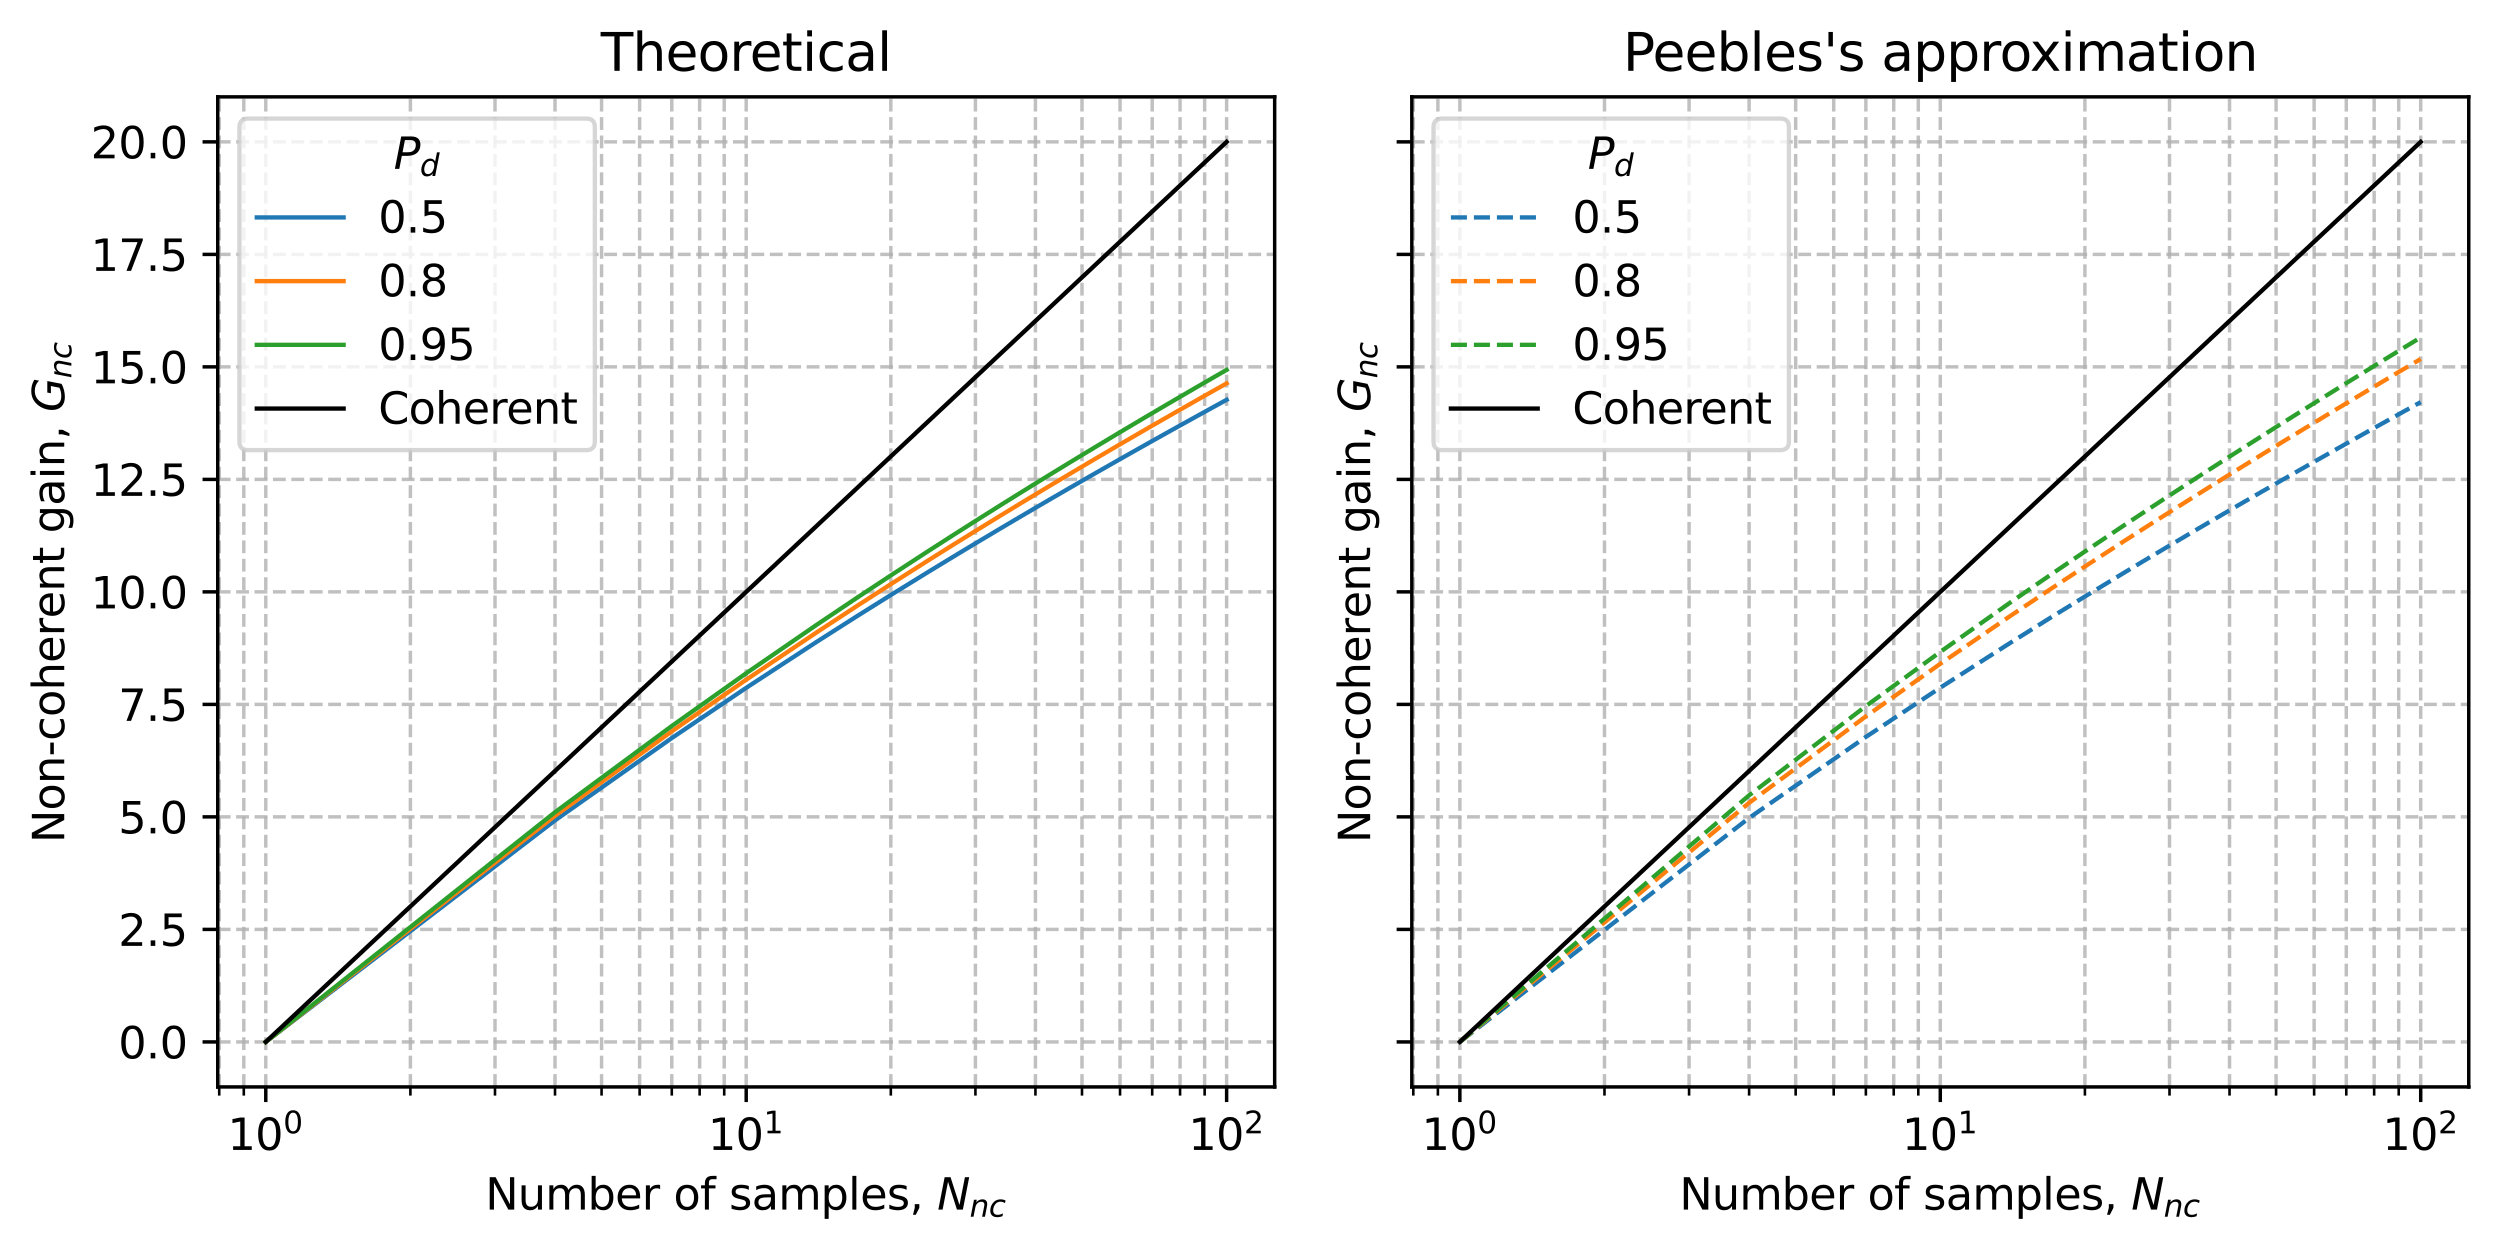 <?xml version="1.0" encoding="utf-8" standalone="no"?>
<!DOCTYPE svg PUBLIC "-//W3C//DTD SVG 1.1//EN"
  "http://www.w3.org/Graphics/SVG/1.1/DTD/svg11.dtd">
<svg xmlns:xlink="http://www.w3.org/1999/xlink" width="576pt" height="288pt" viewBox="0 0 576 288" xmlns="http://www.w3.org/2000/svg" version="1.1">
 <defs>
  <style type="text/css">*{stroke-linejoin: round; stroke-linecap: butt}</style>
 </defs>
 <g id="figure_1">
  <g id="patch_1">
   <path d="M 0 288 
L 576 288 
L 576 0 
L 0 0 
z
" style="fill: #ffffff"/>
  </g>
  <g id="axes_1">
   <g id="patch_2">
    <path d="M 50.166 250.422 
L 293.683 250.422 
L 293.683 22.318 
L 50.166 22.318 
z
" style="fill: #ffffff"/>
   </g>
   <g id="matplotlib.axis_1">
    <g id="xtick_1">
     <g id="line2d_1">
      <path d="M 61.235 250.422 
L 61.235 22.318 
" clip-path="url(#pa9906fb6a9)" style="fill: none; stroke-dasharray: 2.96,1.28; stroke-dashoffset: 0; stroke: #b0b0b0; stroke-opacity: 0.8; stroke-width: 0.8"/>
     </g>
     <g id="line2d_2">
      <defs>
       <path id="me7661b4965" d="M 0 0 
L 0 3.5 
" style="stroke: #000000; stroke-width: 0.8"/>
      </defs>
      <g>
       <use xlink:href="#me7661b4965" x="61.235" y="250.422" style="stroke: #000000; stroke-width: 0.8"/>
      </g>
     </g>
     <g id="text_1">
      <!-- $\mathdefault{10^{0}}$ -->
      <g transform="translate(52.435 265.02) scale(0.1 -0.1)">
       <defs>
        <path id="DejaVuSans-31" d="M 794 531 
L 1825 531 
L 1825 4091 
L 703 3866 
L 703 4441 
L 1819 4666 
L 2450 4666 
L 2450 531 
L 3481 531 
L 3481 0 
L 794 0 
L 794 531 
z
" transform="scale(0.016)"/>
        <path id="DejaVuSans-30" d="M 2034 4250 
Q 1547 4250 1301 3770 
Q 1056 3291 1056 2328 
Q 1056 1369 1301 889 
Q 1547 409 2034 409 
Q 2525 409 2770 889 
Q 3016 1369 3016 2328 
Q 3016 3291 2770 3770 
Q 2525 4250 2034 4250 
z
M 2034 4750 
Q 2819 4750 3233 4129 
Q 3647 3509 3647 2328 
Q 3647 1150 3233 529 
Q 2819 -91 2034 -91 
Q 1250 -91 836 529 
Q 422 1150 422 2328 
Q 422 3509 836 4129 
Q 1250 4750 2034 4750 
z
" transform="scale(0.016)"/>
       </defs>
       <use xlink:href="#DejaVuSans-31" transform="translate(0 0.766)"/>
       <use xlink:href="#DejaVuSans-30" transform="translate(63.623 0.766)"/>
       <use xlink:href="#DejaVuSans-30" transform="translate(128.203 39.047) scale(0.7)"/>
      </g>
     </g>
    </g>
    <g id="xtick_2">
     <g id="line2d_3">
      <path d="M 171.924 250.422 
L 171.924 22.318 
" clip-path="url(#pa9906fb6a9)" style="fill: none; stroke-dasharray: 2.96,1.28; stroke-dashoffset: 0; stroke: #b0b0b0; stroke-opacity: 0.8; stroke-width: 0.8"/>
     </g>
     <g id="line2d_4">
      <g>
       <use xlink:href="#me7661b4965" x="171.924" y="250.422" style="stroke: #000000; stroke-width: 0.8"/>
      </g>
     </g>
     <g id="text_2">
      <!-- $\mathdefault{10^{1}}$ -->
      <g transform="translate(163.124 265.02) scale(0.1 -0.1)">
       <use xlink:href="#DejaVuSans-31" transform="translate(0 0.684)"/>
       <use xlink:href="#DejaVuSans-30" transform="translate(63.623 0.684)"/>
       <use xlink:href="#DejaVuSans-31" transform="translate(128.203 38.966) scale(0.7)"/>
      </g>
     </g>
    </g>
    <g id="xtick_3">
     <g id="line2d_5">
      <path d="M 282.614 250.422 
L 282.614 22.318 
" clip-path="url(#pa9906fb6a9)" style="fill: none; stroke-dasharray: 2.96,1.28; stroke-dashoffset: 0; stroke: #b0b0b0; stroke-opacity: 0.8; stroke-width: 0.8"/>
     </g>
     <g id="line2d_6">
      <g>
       <use xlink:href="#me7661b4965" x="282.614" y="250.422" style="stroke: #000000; stroke-width: 0.8"/>
      </g>
     </g>
     <g id="text_3">
      <!-- $\mathdefault{10^{2}}$ -->
      <g transform="translate(273.814 265.02) scale(0.1 -0.1)">
       <defs>
        <path id="DejaVuSans-32" d="M 1228 531 
L 3431 531 
L 3431 0 
L 469 0 
L 469 531 
Q 828 903 1448 1529 
Q 2069 2156 2228 2338 
Q 2531 2678 2651 2914 
Q 2772 3150 2772 3378 
Q 2772 3750 2511 3984 
Q 2250 4219 1831 4219 
Q 1534 4219 1204 4116 
Q 875 4013 500 3803 
L 500 4441 
Q 881 4594 1212 4672 
Q 1544 4750 1819 4750 
Q 2544 4750 2975 4387 
Q 3406 4025 3406 3419 
Q 3406 3131 3298 2873 
Q 3191 2616 2906 2266 
Q 2828 2175 2409 1742 
Q 1991 1309 1228 531 
z
" transform="scale(0.016)"/>
       </defs>
       <use xlink:href="#DejaVuSans-31" transform="translate(0 0.766)"/>
       <use xlink:href="#DejaVuSans-30" transform="translate(63.623 0.766)"/>
       <use xlink:href="#DejaVuSans-32" transform="translate(128.203 39.047) scale(0.7)"/>
      </g>
     </g>
    </g>
    <g id="xtick_4">
     <g id="line2d_7">
      <path d="M 50.508 250.422 
L 50.508 22.318 
" clip-path="url(#pa9906fb6a9)" style="fill: none; stroke-dasharray: 2.96,1.28; stroke-dashoffset: 0; stroke: #b0b0b0; stroke-opacity: 0.8; stroke-width: 0.8"/>
     </g>
     <g id="line2d_8">
      <defs>
       <path id="m5e8db0314e" d="M 0 0 
L 0 2 
" style="stroke: #000000; stroke-width: 0.6"/>
      </defs>
      <g>
       <use xlink:href="#m5e8db0314e" x="50.508" y="250.422" style="stroke: #000000; stroke-width: 0.6"/>
      </g>
     </g>
    </g>
    <g id="xtick_5">
     <g id="line2d_9">
      <path d="M 56.17 250.422 
L 56.17 22.318 
" clip-path="url(#pa9906fb6a9)" style="fill: none; stroke-dasharray: 2.96,1.28; stroke-dashoffset: 0; stroke: #b0b0b0; stroke-opacity: 0.8; stroke-width: 0.8"/>
     </g>
     <g id="line2d_10">
      <g>
       <use xlink:href="#m5e8db0314e" x="56.17" y="250.422" style="stroke: #000000; stroke-width: 0.6"/>
      </g>
     </g>
    </g>
    <g id="xtick_6">
     <g id="line2d_11">
      <path d="M 94.555 250.422 
L 94.555 22.318 
" clip-path="url(#pa9906fb6a9)" style="fill: none; stroke-dasharray: 2.96,1.28; stroke-dashoffset: 0; stroke: #b0b0b0; stroke-opacity: 0.8; stroke-width: 0.8"/>
     </g>
     <g id="line2d_12">
      <g>
       <use xlink:href="#m5e8db0314e" x="94.555" y="250.422" style="stroke: #000000; stroke-width: 0.6"/>
      </g>
     </g>
    </g>
    <g id="xtick_7">
     <g id="line2d_13">
      <path d="M 114.047 250.422 
L 114.047 22.318 
" clip-path="url(#pa9906fb6a9)" style="fill: none; stroke-dasharray: 2.96,1.28; stroke-dashoffset: 0; stroke: #b0b0b0; stroke-opacity: 0.8; stroke-width: 0.8"/>
     </g>
     <g id="line2d_14">
      <g>
       <use xlink:href="#m5e8db0314e" x="114.047" y="250.422" style="stroke: #000000; stroke-width: 0.6"/>
      </g>
     </g>
    </g>
    <g id="xtick_8">
     <g id="line2d_15">
      <path d="M 127.876 250.422 
L 127.876 22.318 
" clip-path="url(#pa9906fb6a9)" style="fill: none; stroke-dasharray: 2.96,1.28; stroke-dashoffset: 0; stroke: #b0b0b0; stroke-opacity: 0.8; stroke-width: 0.8"/>
     </g>
     <g id="line2d_16">
      <g>
       <use xlink:href="#m5e8db0314e" x="127.876" y="250.422" style="stroke: #000000; stroke-width: 0.6"/>
      </g>
     </g>
    </g>
    <g id="xtick_9">
     <g id="line2d_17">
      <path d="M 138.603 250.422 
L 138.603 22.318 
" clip-path="url(#pa9906fb6a9)" style="fill: none; stroke-dasharray: 2.96,1.28; stroke-dashoffset: 0; stroke: #b0b0b0; stroke-opacity: 0.8; stroke-width: 0.8"/>
     </g>
     <g id="line2d_18">
      <g>
       <use xlink:href="#m5e8db0314e" x="138.603" y="250.422" style="stroke: #000000; stroke-width: 0.6"/>
      </g>
     </g>
    </g>
    <g id="xtick_10">
     <g id="line2d_19">
      <path d="M 147.368 250.422 
L 147.368 22.318 
" clip-path="url(#pa9906fb6a9)" style="fill: none; stroke-dasharray: 2.96,1.28; stroke-dashoffset: 0; stroke: #b0b0b0; stroke-opacity: 0.8; stroke-width: 0.8"/>
     </g>
     <g id="line2d_20">
      <g>
       <use xlink:href="#m5e8db0314e" x="147.368" y="250.422" style="stroke: #000000; stroke-width: 0.6"/>
      </g>
     </g>
    </g>
    <g id="xtick_11">
     <g id="line2d_21">
      <path d="M 154.778 250.422 
L 154.778 22.318 
" clip-path="url(#pa9906fb6a9)" style="fill: none; stroke-dasharray: 2.96,1.28; stroke-dashoffset: 0; stroke: #b0b0b0; stroke-opacity: 0.8; stroke-width: 0.8"/>
     </g>
     <g id="line2d_22">
      <g>
       <use xlink:href="#m5e8db0314e" x="154.778" y="250.422" style="stroke: #000000; stroke-width: 0.6"/>
      </g>
     </g>
    </g>
    <g id="xtick_12">
     <g id="line2d_23">
      <path d="M 161.197 250.422 
L 161.197 22.318 
" clip-path="url(#pa9906fb6a9)" style="fill: none; stroke-dasharray: 2.96,1.28; stroke-dashoffset: 0; stroke: #b0b0b0; stroke-opacity: 0.8; stroke-width: 0.8"/>
     </g>
     <g id="line2d_24">
      <g>
       <use xlink:href="#m5e8db0314e" x="161.197" y="250.422" style="stroke: #000000; stroke-width: 0.6"/>
      </g>
     </g>
    </g>
    <g id="xtick_13">
     <g id="line2d_25">
      <path d="M 166.859 250.422 
L 166.859 22.318 
" clip-path="url(#pa9906fb6a9)" style="fill: none; stroke-dasharray: 2.96,1.28; stroke-dashoffset: 0; stroke: #b0b0b0; stroke-opacity: 0.8; stroke-width: 0.8"/>
     </g>
     <g id="line2d_26">
      <g>
       <use xlink:href="#m5e8db0314e" x="166.859" y="250.422" style="stroke: #000000; stroke-width: 0.6"/>
      </g>
     </g>
    </g>
    <g id="xtick_14">
     <g id="line2d_27">
      <path d="M 205.245 250.422 
L 205.245 22.318 
" clip-path="url(#pa9906fb6a9)" style="fill: none; stroke-dasharray: 2.96,1.28; stroke-dashoffset: 0; stroke: #b0b0b0; stroke-opacity: 0.8; stroke-width: 0.8"/>
     </g>
     <g id="line2d_28">
      <g>
       <use xlink:href="#m5e8db0314e" x="205.245" y="250.422" style="stroke: #000000; stroke-width: 0.6"/>
      </g>
     </g>
    </g>
    <g id="xtick_15">
     <g id="line2d_29">
      <path d="M 224.737 250.422 
L 224.737 22.318 
" clip-path="url(#pa9906fb6a9)" style="fill: none; stroke-dasharray: 2.96,1.28; stroke-dashoffset: 0; stroke: #b0b0b0; stroke-opacity: 0.8; stroke-width: 0.8"/>
     </g>
     <g id="line2d_30">
      <g>
       <use xlink:href="#m5e8db0314e" x="224.737" y="250.422" style="stroke: #000000; stroke-width: 0.6"/>
      </g>
     </g>
    </g>
    <g id="xtick_16">
     <g id="line2d_31">
      <path d="M 238.566 250.422 
L 238.566 22.318 
" clip-path="url(#pa9906fb6a9)" style="fill: none; stroke-dasharray: 2.96,1.28; stroke-dashoffset: 0; stroke: #b0b0b0; stroke-opacity: 0.8; stroke-width: 0.8"/>
     </g>
     <g id="line2d_32">
      <g>
       <use xlink:href="#m5e8db0314e" x="238.566" y="250.422" style="stroke: #000000; stroke-width: 0.6"/>
      </g>
     </g>
    </g>
    <g id="xtick_17">
     <g id="line2d_33">
      <path d="M 249.293 250.422 
L 249.293 22.318 
" clip-path="url(#pa9906fb6a9)" style="fill: none; stroke-dasharray: 2.96,1.28; stroke-dashoffset: 0; stroke: #b0b0b0; stroke-opacity: 0.8; stroke-width: 0.8"/>
     </g>
     <g id="line2d_34">
      <g>
       <use xlink:href="#m5e8db0314e" x="249.293" y="250.422" style="stroke: #000000; stroke-width: 0.6"/>
      </g>
     </g>
    </g>
    <g id="xtick_18">
     <g id="line2d_35">
      <path d="M 258.057 250.422 
L 258.057 22.318 
" clip-path="url(#pa9906fb6a9)" style="fill: none; stroke-dasharray: 2.96,1.28; stroke-dashoffset: 0; stroke: #b0b0b0; stroke-opacity: 0.8; stroke-width: 0.8"/>
     </g>
     <g id="line2d_36">
      <g>
       <use xlink:href="#m5e8db0314e" x="258.057" y="250.422" style="stroke: #000000; stroke-width: 0.6"/>
      </g>
     </g>
    </g>
    <g id="xtick_19">
     <g id="line2d_37">
      <path d="M 265.468 250.422 
L 265.468 22.318 
" clip-path="url(#pa9906fb6a9)" style="fill: none; stroke-dasharray: 2.96,1.28; stroke-dashoffset: 0; stroke: #b0b0b0; stroke-opacity: 0.8; stroke-width: 0.8"/>
     </g>
     <g id="line2d_38">
      <g>
       <use xlink:href="#m5e8db0314e" x="265.468" y="250.422" style="stroke: #000000; stroke-width: 0.6"/>
      </g>
     </g>
    </g>
    <g id="xtick_20">
     <g id="line2d_39">
      <path d="M 271.887 250.422 
L 271.887 22.318 
" clip-path="url(#pa9906fb6a9)" style="fill: none; stroke-dasharray: 2.96,1.28; stroke-dashoffset: 0; stroke: #b0b0b0; stroke-opacity: 0.8; stroke-width: 0.8"/>
     </g>
     <g id="line2d_40">
      <g>
       <use xlink:href="#m5e8db0314e" x="271.887" y="250.422" style="stroke: #000000; stroke-width: 0.6"/>
      </g>
     </g>
    </g>
    <g id="xtick_21">
     <g id="line2d_41">
      <path d="M 277.549 250.422 
L 277.549 22.318 
" clip-path="url(#pa9906fb6a9)" style="fill: none; stroke-dasharray: 2.96,1.28; stroke-dashoffset: 0; stroke: #b0b0b0; stroke-opacity: 0.8; stroke-width: 0.8"/>
     </g>
     <g id="line2d_42">
      <g>
       <use xlink:href="#m5e8db0314e" x="277.549" y="250.422" style="stroke: #000000; stroke-width: 0.6"/>
      </g>
     </g>
    </g>
    <g id="text_4">
     <!-- Number of samples, $N_{nc}$ -->
     <g transform="translate(111.824 278.7) scale(0.1 -0.1)">
      <defs>
       <path id="DejaVuSans-4e" d="M 628 4666 
L 1478 4666 
L 3547 763 
L 3547 4666 
L 4159 4666 
L 4159 0 
L 3309 0 
L 1241 3903 
L 1241 0 
L 628 0 
L 628 4666 
z
" transform="scale(0.016)"/>
       <path id="DejaVuSans-75" d="M 544 1381 
L 544 3500 
L 1119 3500 
L 1119 1403 
Q 1119 906 1312 657 
Q 1506 409 1894 409 
Q 2359 409 2629 706 
Q 2900 1003 2900 1516 
L 2900 3500 
L 3475 3500 
L 3475 0 
L 2900 0 
L 2900 538 
Q 2691 219 2414 64 
Q 2138 -91 1772 -91 
Q 1169 -91 856 284 
Q 544 659 544 1381 
z
M 1991 3584 
L 1991 3584 
z
" transform="scale(0.016)"/>
       <path id="DejaVuSans-6d" d="M 3328 2828 
Q 3544 3216 3844 3400 
Q 4144 3584 4550 3584 
Q 5097 3584 5394 3201 
Q 5691 2819 5691 2113 
L 5691 0 
L 5113 0 
L 5113 2094 
Q 5113 2597 4934 2840 
Q 4756 3084 4391 3084 
Q 3944 3084 3684 2787 
Q 3425 2491 3425 1978 
L 3425 0 
L 2847 0 
L 2847 2094 
Q 2847 2600 2669 2842 
Q 2491 3084 2119 3084 
Q 1678 3084 1418 2786 
Q 1159 2488 1159 1978 
L 1159 0 
L 581 0 
L 581 3500 
L 1159 3500 
L 1159 2956 
Q 1356 3278 1631 3431 
Q 1906 3584 2284 3584 
Q 2666 3584 2933 3390 
Q 3200 3197 3328 2828 
z
" transform="scale(0.016)"/>
       <path id="DejaVuSans-62" d="M 3116 1747 
Q 3116 2381 2855 2742 
Q 2594 3103 2138 3103 
Q 1681 3103 1420 2742 
Q 1159 2381 1159 1747 
Q 1159 1113 1420 752 
Q 1681 391 2138 391 
Q 2594 391 2855 752 
Q 3116 1113 3116 1747 
z
M 1159 2969 
Q 1341 3281 1617 3432 
Q 1894 3584 2278 3584 
Q 2916 3584 3314 3078 
Q 3713 2572 3713 1747 
Q 3713 922 3314 415 
Q 2916 -91 2278 -91 
Q 1894 -91 1617 61 
Q 1341 213 1159 525 
L 1159 0 
L 581 0 
L 581 4863 
L 1159 4863 
L 1159 2969 
z
" transform="scale(0.016)"/>
       <path id="DejaVuSans-65" d="M 3597 1894 
L 3597 1613 
L 953 1613 
Q 991 1019 1311 708 
Q 1631 397 2203 397 
Q 2534 397 2845 478 
Q 3156 559 3463 722 
L 3463 178 
Q 3153 47 2828 -22 
Q 2503 -91 2169 -91 
Q 1331 -91 842 396 
Q 353 884 353 1716 
Q 353 2575 817 3079 
Q 1281 3584 2069 3584 
Q 2775 3584 3186 3129 
Q 3597 2675 3597 1894 
z
M 3022 2063 
Q 3016 2534 2758 2815 
Q 2500 3097 2075 3097 
Q 1594 3097 1305 2825 
Q 1016 2553 972 2059 
L 3022 2063 
z
" transform="scale(0.016)"/>
       <path id="DejaVuSans-72" d="M 2631 2963 
Q 2534 3019 2420 3045 
Q 2306 3072 2169 3072 
Q 1681 3072 1420 2755 
Q 1159 2438 1159 1844 
L 1159 0 
L 581 0 
L 581 3500 
L 1159 3500 
L 1159 2956 
Q 1341 3275 1631 3429 
Q 1922 3584 2338 3584 
Q 2397 3584 2469 3576 
Q 2541 3569 2628 3553 
L 2631 2963 
z
" transform="scale(0.016)"/>
       <path id="DejaVuSans-20" transform="scale(0.016)"/>
       <path id="DejaVuSans-6f" d="M 1959 3097 
Q 1497 3097 1228 2736 
Q 959 2375 959 1747 
Q 959 1119 1226 758 
Q 1494 397 1959 397 
Q 2419 397 2687 759 
Q 2956 1122 2956 1747 
Q 2956 2369 2687 2733 
Q 2419 3097 1959 3097 
z
M 1959 3584 
Q 2709 3584 3137 3096 
Q 3566 2609 3566 1747 
Q 3566 888 3137 398 
Q 2709 -91 1959 -91 
Q 1206 -91 779 398 
Q 353 888 353 1747 
Q 353 2609 779 3096 
Q 1206 3584 1959 3584 
z
" transform="scale(0.016)"/>
       <path id="DejaVuSans-66" d="M 2375 4863 
L 2375 4384 
L 1825 4384 
Q 1516 4384 1395 4259 
Q 1275 4134 1275 3809 
L 1275 3500 
L 2222 3500 
L 2222 3053 
L 1275 3053 
L 1275 0 
L 697 0 
L 697 3053 
L 147 3053 
L 147 3500 
L 697 3500 
L 697 3744 
Q 697 4328 969 4595 
Q 1241 4863 1831 4863 
L 2375 4863 
z
" transform="scale(0.016)"/>
       <path id="DejaVuSans-73" d="M 2834 3397 
L 2834 2853 
Q 2591 2978 2328 3040 
Q 2066 3103 1784 3103 
Q 1356 3103 1142 2972 
Q 928 2841 928 2578 
Q 928 2378 1081 2264 
Q 1234 2150 1697 2047 
L 1894 2003 
Q 2506 1872 2764 1633 
Q 3022 1394 3022 966 
Q 3022 478 2636 193 
Q 2250 -91 1575 -91 
Q 1294 -91 989 -36 
Q 684 19 347 128 
L 347 722 
Q 666 556 975 473 
Q 1284 391 1588 391 
Q 1994 391 2212 530 
Q 2431 669 2431 922 
Q 2431 1156 2273 1281 
Q 2116 1406 1581 1522 
L 1381 1569 
Q 847 1681 609 1914 
Q 372 2147 372 2553 
Q 372 3047 722 3315 
Q 1072 3584 1716 3584 
Q 2034 3584 2315 3537 
Q 2597 3491 2834 3397 
z
" transform="scale(0.016)"/>
       <path id="DejaVuSans-61" d="M 2194 1759 
Q 1497 1759 1228 1600 
Q 959 1441 959 1056 
Q 959 750 1161 570 
Q 1363 391 1709 391 
Q 2188 391 2477 730 
Q 2766 1069 2766 1631 
L 2766 1759 
L 2194 1759 
z
M 3341 1997 
L 3341 0 
L 2766 0 
L 2766 531 
Q 2569 213 2275 61 
Q 1981 -91 1556 -91 
Q 1019 -91 701 211 
Q 384 513 384 1019 
Q 384 1609 779 1909 
Q 1175 2209 1959 2209 
L 2766 2209 
L 2766 2266 
Q 2766 2663 2505 2880 
Q 2244 3097 1772 3097 
Q 1472 3097 1187 3025 
Q 903 2953 641 2809 
L 641 3341 
Q 956 3463 1253 3523 
Q 1550 3584 1831 3584 
Q 2591 3584 2966 3190 
Q 3341 2797 3341 1997 
z
" transform="scale(0.016)"/>
       <path id="DejaVuSans-70" d="M 1159 525 
L 1159 -1331 
L 581 -1331 
L 581 3500 
L 1159 3500 
L 1159 2969 
Q 1341 3281 1617 3432 
Q 1894 3584 2278 3584 
Q 2916 3584 3314 3078 
Q 3713 2572 3713 1747 
Q 3713 922 3314 415 
Q 2916 -91 2278 -91 
Q 1894 -91 1617 61 
Q 1341 213 1159 525 
z
M 3116 1747 
Q 3116 2381 2855 2742 
Q 2594 3103 2138 3103 
Q 1681 3103 1420 2742 
Q 1159 2381 1159 1747 
Q 1159 1113 1420 752 
Q 1681 391 2138 391 
Q 2594 391 2855 752 
Q 3116 1113 3116 1747 
z
" transform="scale(0.016)"/>
       <path id="DejaVuSans-6c" d="M 603 4863 
L 1178 4863 
L 1178 0 
L 603 0 
L 603 4863 
z
" transform="scale(0.016)"/>
       <path id="DejaVuSans-2c" d="M 750 794 
L 1409 794 
L 1409 256 
L 897 -744 
L 494 -744 
L 750 256 
L 750 794 
z
" transform="scale(0.016)"/>
       <path id="DejaVuSans-Oblique-4e" d="M 1081 4666 
L 1931 4666 
L 3219 666 
L 4000 4666 
L 4616 4666 
L 3706 0 
L 2853 0 
L 1569 4025 
L 788 0 
L 172 0 
L 1081 4666 
z
" transform="scale(0.016)"/>
       <path id="DejaVuSans-Oblique-6e" d="M 3566 2113 
L 3156 0 
L 2578 0 
L 2988 2091 
Q 3016 2238 3031 2350 
Q 3047 2463 3047 2528 
Q 3047 2791 2881 2937 
Q 2716 3084 2419 3084 
Q 1956 3084 1622 2776 
Q 1288 2469 1184 1941 
L 800 0 
L 225 0 
L 903 3500 
L 1478 3500 
L 1363 2950 
Q 1603 3253 1940 3418 
Q 2278 3584 2650 3584 
Q 3113 3584 3367 3334 
Q 3622 3084 3622 2631 
Q 3622 2519 3608 2391 
Q 3594 2263 3566 2113 
z
" transform="scale(0.016)"/>
       <path id="DejaVuSans-Oblique-63" d="M 3431 3366 
L 3316 2797 
Q 3109 2947 2876 3022 
Q 2644 3097 2394 3097 
Q 2119 3097 1870 3000 
Q 1622 2903 1453 2725 
Q 1184 2453 1037 2087 
Q 891 1722 891 1331 
Q 891 859 1127 628 
Q 1363 397 1844 397 
Q 2081 397 2348 469 
Q 2616 541 2906 684 
L 2797 116 
Q 2547 13 2283 -39 
Q 2019 -91 1741 -91 
Q 1044 -91 669 257 
Q 294 606 294 1253 
Q 294 1797 489 2255 
Q 684 2713 1069 3078 
Q 1331 3328 1684 3456 
Q 2038 3584 2456 3584 
Q 2700 3584 2940 3529 
Q 3181 3475 3431 3366 
z
" transform="scale(0.016)"/>
      </defs>
      <use xlink:href="#DejaVuSans-4e" transform="translate(0 0.016)"/>
      <use xlink:href="#DejaVuSans-75" transform="translate(74.805 0.016)"/>
      <use xlink:href="#DejaVuSans-6d" transform="translate(138.184 0.016)"/>
      <use xlink:href="#DejaVuSans-62" transform="translate(235.596 0.016)"/>
      <use xlink:href="#DejaVuSans-65" transform="translate(299.072 0.016)"/>
      <use xlink:href="#DejaVuSans-72" transform="translate(360.596 0.016)"/>
      <use xlink:href="#DejaVuSans-20" transform="translate(401.709 0.016)"/>
      <use xlink:href="#DejaVuSans-6f" transform="translate(433.496 0.016)"/>
      <use xlink:href="#DejaVuSans-66" transform="translate(494.678 0.016)"/>
      <use xlink:href="#DejaVuSans-20" transform="translate(529.883 0.016)"/>
      <use xlink:href="#DejaVuSans-73" transform="translate(561.67 0.016)"/>
      <use xlink:href="#DejaVuSans-61" transform="translate(613.77 0.016)"/>
      <use xlink:href="#DejaVuSans-6d" transform="translate(675.049 0.016)"/>
      <use xlink:href="#DejaVuSans-70" transform="translate(772.461 0.016)"/>
      <use xlink:href="#DejaVuSans-6c" transform="translate(835.938 0.016)"/>
      <use xlink:href="#DejaVuSans-65" transform="translate(863.721 0.016)"/>
      <use xlink:href="#DejaVuSans-73" transform="translate(925.244 0.016)"/>
      <use xlink:href="#DejaVuSans-2c" transform="translate(977.344 0.016)"/>
      <use xlink:href="#DejaVuSans-20" transform="translate(1009.131 0.016)"/>
      <use xlink:href="#DejaVuSans-Oblique-4e" transform="translate(1040.918 0.016)"/>
      <use xlink:href="#DejaVuSans-Oblique-6e" transform="translate(1115.723 -16.391) scale(0.7)"/>
      <use xlink:href="#DejaVuSans-Oblique-63" transform="translate(1160.088 -16.391) scale(0.7)"/>
     </g>
    </g>
   </g>
   <g id="matplotlib.axis_2">
    <g id="ytick_1">
     <g id="line2d_43">
      <path d="M 50.166 240.054 
L 293.683 240.054 
" clip-path="url(#pa9906fb6a9)" style="fill: none; stroke-dasharray: 2.96,1.28; stroke-dashoffset: 0; stroke: #b0b0b0; stroke-opacity: 0.8; stroke-width: 0.8"/>
     </g>
     <g id="line2d_44">
      <defs>
       <path id="mc3408626a6" d="M 0 0 
L -3.5 0 
" style="stroke: #000000; stroke-width: 0.8"/>
      </defs>
      <g>
       <use xlink:href="#mc3408626a6" x="50.166" y="240.054" style="stroke: #000000; stroke-width: 0.8"/>
      </g>
     </g>
     <g id="text_5">
      <!-- 0.0 -->
      <g transform="translate(27.262 243.853) scale(0.1 -0.1)">
       <defs>
        <path id="DejaVuSans-2e" d="M 684 794 
L 1344 794 
L 1344 0 
L 684 0 
L 684 794 
z
" transform="scale(0.016)"/>
       </defs>
       <use xlink:href="#DejaVuSans-30"/>
       <use xlink:href="#DejaVuSans-2e" transform="translate(63.623 0)"/>
       <use xlink:href="#DejaVuSans-30" transform="translate(95.41 0)"/>
      </g>
     </g>
    </g>
    <g id="ytick_2">
     <g id="line2d_45">
      <path d="M 50.166 214.133 
L 293.683 214.133 
" clip-path="url(#pa9906fb6a9)" style="fill: none; stroke-dasharray: 2.96,1.28; stroke-dashoffset: 0; stroke: #b0b0b0; stroke-opacity: 0.8; stroke-width: 0.8"/>
     </g>
     <g id="line2d_46">
      <g>
       <use xlink:href="#mc3408626a6" x="50.166" y="214.133" style="stroke: #000000; stroke-width: 0.8"/>
      </g>
     </g>
     <g id="text_6">
      <!-- 2.5 -->
      <g transform="translate(27.262 217.932) scale(0.1 -0.1)">
       <defs>
        <path id="DejaVuSans-35" d="M 691 4666 
L 3169 4666 
L 3169 4134 
L 1269 4134 
L 1269 2991 
Q 1406 3038 1543 3061 
Q 1681 3084 1819 3084 
Q 2600 3084 3056 2656 
Q 3513 2228 3513 1497 
Q 3513 744 3044 326 
Q 2575 -91 1722 -91 
Q 1428 -91 1123 -41 
Q 819 9 494 109 
L 494 744 
Q 775 591 1075 516 
Q 1375 441 1709 441 
Q 2250 441 2565 725 
Q 2881 1009 2881 1497 
Q 2881 1984 2565 2268 
Q 2250 2553 1709 2553 
Q 1456 2553 1204 2497 
Q 953 2441 691 2322 
L 691 4666 
z
" transform="scale(0.016)"/>
       </defs>
       <use xlink:href="#DejaVuSans-32"/>
       <use xlink:href="#DejaVuSans-2e" transform="translate(63.623 0)"/>
       <use xlink:href="#DejaVuSans-35" transform="translate(95.41 0)"/>
      </g>
     </g>
    </g>
    <g id="ytick_3">
     <g id="line2d_47">
      <path d="M 50.166 188.212 
L 293.683 188.212 
" clip-path="url(#pa9906fb6a9)" style="fill: none; stroke-dasharray: 2.96,1.28; stroke-dashoffset: 0; stroke: #b0b0b0; stroke-opacity: 0.8; stroke-width: 0.8"/>
     </g>
     <g id="line2d_48">
      <g>
       <use xlink:href="#mc3408626a6" x="50.166" y="188.212" style="stroke: #000000; stroke-width: 0.8"/>
      </g>
     </g>
     <g id="text_7">
      <!-- 5.0 -->
      <g transform="translate(27.262 192.011) scale(0.1 -0.1)">
       <use xlink:href="#DejaVuSans-35"/>
       <use xlink:href="#DejaVuSans-2e" transform="translate(63.623 0)"/>
       <use xlink:href="#DejaVuSans-30" transform="translate(95.41 0)"/>
      </g>
     </g>
    </g>
    <g id="ytick_4">
     <g id="line2d_49">
      <path d="M 50.166 162.291 
L 293.683 162.291 
" clip-path="url(#pa9906fb6a9)" style="fill: none; stroke-dasharray: 2.96,1.28; stroke-dashoffset: 0; stroke: #b0b0b0; stroke-opacity: 0.8; stroke-width: 0.8"/>
     </g>
     <g id="line2d_50">
      <g>
       <use xlink:href="#mc3408626a6" x="50.166" y="162.291" style="stroke: #000000; stroke-width: 0.8"/>
      </g>
     </g>
     <g id="text_8">
      <!-- 7.5 -->
      <g transform="translate(27.262 166.09) scale(0.1 -0.1)">
       <defs>
        <path id="DejaVuSans-37" d="M 525 4666 
L 3525 4666 
L 3525 4397 
L 1831 0 
L 1172 0 
L 2766 4134 
L 525 4134 
L 525 4666 
z
" transform="scale(0.016)"/>
       </defs>
       <use xlink:href="#DejaVuSans-37"/>
       <use xlink:href="#DejaVuSans-2e" transform="translate(63.623 0)"/>
       <use xlink:href="#DejaVuSans-35" transform="translate(95.41 0)"/>
      </g>
     </g>
    </g>
    <g id="ytick_5">
     <g id="line2d_51">
      <path d="M 50.166 136.37 
L 293.683 136.37 
" clip-path="url(#pa9906fb6a9)" style="fill: none; stroke-dasharray: 2.96,1.28; stroke-dashoffset: 0; stroke: #b0b0b0; stroke-opacity: 0.8; stroke-width: 0.8"/>
     </g>
     <g id="line2d_52">
      <g>
       <use xlink:href="#mc3408626a6" x="50.166" y="136.37" style="stroke: #000000; stroke-width: 0.8"/>
      </g>
     </g>
     <g id="text_9">
      <!-- 10.0 -->
      <g transform="translate(20.9 140.169) scale(0.1 -0.1)">
       <use xlink:href="#DejaVuSans-31"/>
       <use xlink:href="#DejaVuSans-30" transform="translate(63.623 0)"/>
       <use xlink:href="#DejaVuSans-2e" transform="translate(127.246 0)"/>
       <use xlink:href="#DejaVuSans-30" transform="translate(159.033 0)"/>
      </g>
     </g>
    </g>
    <g id="ytick_6">
     <g id="line2d_53">
      <path d="M 50.166 110.449 
L 293.683 110.449 
" clip-path="url(#pa9906fb6a9)" style="fill: none; stroke-dasharray: 2.96,1.28; stroke-dashoffset: 0; stroke: #b0b0b0; stroke-opacity: 0.8; stroke-width: 0.8"/>
     </g>
     <g id="line2d_54">
      <g>
       <use xlink:href="#mc3408626a6" x="50.166" y="110.449" style="stroke: #000000; stroke-width: 0.8"/>
      </g>
     </g>
     <g id="text_10">
      <!-- 12.5 -->
      <g transform="translate(20.9 114.248) scale(0.1 -0.1)">
       <use xlink:href="#DejaVuSans-31"/>
       <use xlink:href="#DejaVuSans-32" transform="translate(63.623 0)"/>
       <use xlink:href="#DejaVuSans-2e" transform="translate(127.246 0)"/>
       <use xlink:href="#DejaVuSans-35" transform="translate(159.033 0)"/>
      </g>
     </g>
    </g>
    <g id="ytick_7">
     <g id="line2d_55">
      <path d="M 50.166 84.528 
L 293.683 84.528 
" clip-path="url(#pa9906fb6a9)" style="fill: none; stroke-dasharray: 2.96,1.28; stroke-dashoffset: 0; stroke: #b0b0b0; stroke-opacity: 0.8; stroke-width: 0.8"/>
     </g>
     <g id="line2d_56">
      <g>
       <use xlink:href="#mc3408626a6" x="50.166" y="84.528" style="stroke: #000000; stroke-width: 0.8"/>
      </g>
     </g>
     <g id="text_11">
      <!-- 15.0 -->
      <g transform="translate(20.9 88.327) scale(0.1 -0.1)">
       <use xlink:href="#DejaVuSans-31"/>
       <use xlink:href="#DejaVuSans-35" transform="translate(63.623 0)"/>
       <use xlink:href="#DejaVuSans-2e" transform="translate(127.246 0)"/>
       <use xlink:href="#DejaVuSans-30" transform="translate(159.033 0)"/>
      </g>
     </g>
    </g>
    <g id="ytick_8">
     <g id="line2d_57">
      <path d="M 50.166 58.607 
L 293.683 58.607 
" clip-path="url(#pa9906fb6a9)" style="fill: none; stroke-dasharray: 2.96,1.28; stroke-dashoffset: 0; stroke: #b0b0b0; stroke-opacity: 0.8; stroke-width: 0.8"/>
     </g>
     <g id="line2d_58">
      <g>
       <use xlink:href="#mc3408626a6" x="50.166" y="58.607" style="stroke: #000000; stroke-width: 0.8"/>
      </g>
     </g>
     <g id="text_12">
      <!-- 17.5 -->
      <g transform="translate(20.9 62.407) scale(0.1 -0.1)">
       <use xlink:href="#DejaVuSans-31"/>
       <use xlink:href="#DejaVuSans-37" transform="translate(63.623 0)"/>
       <use xlink:href="#DejaVuSans-2e" transform="translate(127.246 0)"/>
       <use xlink:href="#DejaVuSans-35" transform="translate(159.033 0)"/>
      </g>
     </g>
    </g>
    <g id="ytick_9">
     <g id="line2d_59">
      <path d="M 50.166 32.686 
L 293.683 32.686 
" clip-path="url(#pa9906fb6a9)" style="fill: none; stroke-dasharray: 2.96,1.28; stroke-dashoffset: 0; stroke: #b0b0b0; stroke-opacity: 0.8; stroke-width: 0.8"/>
     </g>
     <g id="line2d_60">
      <g>
       <use xlink:href="#mc3408626a6" x="50.166" y="32.686" style="stroke: #000000; stroke-width: 0.8"/>
      </g>
     </g>
     <g id="text_13">
      <!-- 20.0 -->
      <g transform="translate(20.9 36.486) scale(0.1 -0.1)">
       <use xlink:href="#DejaVuSans-32"/>
       <use xlink:href="#DejaVuSans-30" transform="translate(63.623 0)"/>
       <use xlink:href="#DejaVuSans-2e" transform="translate(127.246 0)"/>
       <use xlink:href="#DejaVuSans-30" transform="translate(159.033 0)"/>
      </g>
     </g>
    </g>
    <g id="text_14">
     <!-- Non-coherent gain, $G_{nc}$ -->
     <g transform="translate(14.8 194.22) rotate(-90) scale(0.1 -0.1)">
      <defs>
       <path id="DejaVuSans-6e" d="M 3513 2113 
L 3513 0 
L 2938 0 
L 2938 2094 
Q 2938 2591 2744 2837 
Q 2550 3084 2163 3084 
Q 1697 3084 1428 2787 
Q 1159 2491 1159 1978 
L 1159 0 
L 581 0 
L 581 3500 
L 1159 3500 
L 1159 2956 
Q 1366 3272 1645 3428 
Q 1925 3584 2291 3584 
Q 2894 3584 3203 3211 
Q 3513 2838 3513 2113 
z
" transform="scale(0.016)"/>
       <path id="DejaVuSans-2d" d="M 313 2009 
L 1997 2009 
L 1997 1497 
L 313 1497 
L 313 2009 
z
" transform="scale(0.016)"/>
       <path id="DejaVuSans-63" d="M 3122 3366 
L 3122 2828 
Q 2878 2963 2633 3030 
Q 2388 3097 2138 3097 
Q 1578 3097 1268 2742 
Q 959 2388 959 1747 
Q 959 1106 1268 751 
Q 1578 397 2138 397 
Q 2388 397 2633 464 
Q 2878 531 3122 666 
L 3122 134 
Q 2881 22 2623 -34 
Q 2366 -91 2075 -91 
Q 1284 -91 818 406 
Q 353 903 353 1747 
Q 353 2603 823 3093 
Q 1294 3584 2113 3584 
Q 2378 3584 2631 3529 
Q 2884 3475 3122 3366 
z
" transform="scale(0.016)"/>
       <path id="DejaVuSans-68" d="M 3513 2113 
L 3513 0 
L 2938 0 
L 2938 2094 
Q 2938 2591 2744 2837 
Q 2550 3084 2163 3084 
Q 1697 3084 1428 2787 
Q 1159 2491 1159 1978 
L 1159 0 
L 581 0 
L 581 4863 
L 1159 4863 
L 1159 2956 
Q 1366 3272 1645 3428 
Q 1925 3584 2291 3584 
Q 2894 3584 3203 3211 
Q 3513 2838 3513 2113 
z
" transform="scale(0.016)"/>
       <path id="DejaVuSans-74" d="M 1172 4494 
L 1172 3500 
L 2356 3500 
L 2356 3053 
L 1172 3053 
L 1172 1153 
Q 1172 725 1289 603 
Q 1406 481 1766 481 
L 2356 481 
L 2356 0 
L 1766 0 
Q 1100 0 847 248 
Q 594 497 594 1153 
L 594 3053 
L 172 3053 
L 172 3500 
L 594 3500 
L 594 4494 
L 1172 4494 
z
" transform="scale(0.016)"/>
       <path id="DejaVuSans-67" d="M 2906 1791 
Q 2906 2416 2648 2759 
Q 2391 3103 1925 3103 
Q 1463 3103 1205 2759 
Q 947 2416 947 1791 
Q 947 1169 1205 825 
Q 1463 481 1925 481 
Q 2391 481 2648 825 
Q 2906 1169 2906 1791 
z
M 3481 434 
Q 3481 -459 3084 -895 
Q 2688 -1331 1869 -1331 
Q 1566 -1331 1297 -1286 
Q 1028 -1241 775 -1147 
L 775 -588 
Q 1028 -725 1275 -790 
Q 1522 -856 1778 -856 
Q 2344 -856 2625 -561 
Q 2906 -266 2906 331 
L 2906 616 
Q 2728 306 2450 153 
Q 2172 0 1784 0 
Q 1141 0 747 490 
Q 353 981 353 1791 
Q 353 2603 747 3093 
Q 1141 3584 1784 3584 
Q 2172 3584 2450 3431 
Q 2728 3278 2906 2969 
L 2906 3500 
L 3481 3500 
L 3481 434 
z
" transform="scale(0.016)"/>
       <path id="DejaVuSans-69" d="M 603 3500 
L 1178 3500 
L 1178 0 
L 603 0 
L 603 3500 
z
M 603 4863 
L 1178 4863 
L 1178 4134 
L 603 4134 
L 603 4863 
z
" transform="scale(0.016)"/>
       <path id="DejaVuSans-Oblique-47" d="M 3494 697 
L 3738 1919 
L 2700 1919 
L 2797 2438 
L 4453 2438 
L 4050 384 
Q 3634 156 3143 32 
Q 2653 -91 2156 -91 
Q 1278 -91 783 396 
Q 288 884 288 1753 
Q 288 2475 589 3126 
Q 891 3778 1422 4213 
Q 1756 4484 2153 4617 
Q 2550 4750 3034 4750 
Q 3472 4750 3873 4639 
Q 4275 4528 4641 4306 
L 4513 3634 
Q 4231 3928 3853 4083 
Q 3475 4238 3047 4238 
Q 2550 4238 2172 4048 
Q 1794 3859 1497 3463 
Q 1244 3125 1098 2667 
Q 953 2209 953 1734 
Q 953 1081 1287 751 
Q 1622 422 2284 422 
Q 2616 422 2925 492 
Q 3234 563 3494 697 
z
" transform="scale(0.016)"/>
      </defs>
      <use xlink:href="#DejaVuSans-4e" transform="translate(0 0.016)"/>
      <use xlink:href="#DejaVuSans-6f" transform="translate(74.805 0.016)"/>
      <use xlink:href="#DejaVuSans-6e" transform="translate(135.986 0.016)"/>
      <use xlink:href="#DejaVuSans-2d" transform="translate(199.365 0.016)"/>
      <use xlink:href="#DejaVuSans-63" transform="translate(235.449 0.016)"/>
      <use xlink:href="#DejaVuSans-6f" transform="translate(290.43 0.016)"/>
      <use xlink:href="#DejaVuSans-68" transform="translate(351.611 0.016)"/>
      <use xlink:href="#DejaVuSans-65" transform="translate(414.99 0.016)"/>
      <use xlink:href="#DejaVuSans-72" transform="translate(476.514 0.016)"/>
      <use xlink:href="#DejaVuSans-65" transform="translate(517.627 0.016)"/>
      <use xlink:href="#DejaVuSans-6e" transform="translate(579.15 0.016)"/>
      <use xlink:href="#DejaVuSans-74" transform="translate(642.529 0.016)"/>
      <use xlink:href="#DejaVuSans-20" transform="translate(681.738 0.016)"/>
      <use xlink:href="#DejaVuSans-67" transform="translate(713.525 0.016)"/>
      <use xlink:href="#DejaVuSans-61" transform="translate(777.002 0.016)"/>
      <use xlink:href="#DejaVuSans-69" transform="translate(838.281 0.016)"/>
      <use xlink:href="#DejaVuSans-6e" transform="translate(866.064 0.016)"/>
      <use xlink:href="#DejaVuSans-2c" transform="translate(929.443 0.016)"/>
      <use xlink:href="#DejaVuSans-20" transform="translate(961.23 0.016)"/>
      <use xlink:href="#DejaVuSans-Oblique-47" transform="translate(993.018 0.016)"/>
      <use xlink:href="#DejaVuSans-Oblique-6e" transform="translate(1070.508 -16.391) scale(0.7)"/>
      <use xlink:href="#DejaVuSans-Oblique-63" transform="translate(1114.873 -16.391) scale(0.7)"/>
     </g>
    </g>
   </g>
   <g id="line2d_61">
    <path d="M 61.235 240.054 
L 127.876 189.015 
L 154.778 170.048 
L 171.924 158.476 
L 188.099 147.917 
L 197.433 141.976 
L 205.245 137.086 
L 214.01 131.685 
L 219.672 128.243 
L 224.737 125.194 
L 230.753 121.608 
L 234.818 119.206 
L 238.566 117.007 
L 242.043 114.979 
L 246.318 112.501 
L 249.293 110.787 
L 252.094 109.181 
L 255.592 107.186 
L 258.057 105.785 
L 260.403 104.458 
L 263.362 102.79 
L 265.468 101.608 
L 267.485 100.479 
L 269.421 99.399 
L 271.887 98.027 
L 273.657 97.045 
L 275.364 96.101 
L 277.549 94.895 
L 279.125 94.027 
L 280.651 93.189 
L 282.614 92.113 
" clip-path="url(#pa9906fb6a9)" style="fill: none; stroke: #1f77b4; stroke-linecap: square"/>
   </g>
   <g id="line2d_62">
    <path d="M 61.235 240.054 
L 127.876 187.958 
L 154.778 168.499 
L 171.924 156.603 
L 188.099 145.737 
L 197.433 139.621 
L 205.245 134.585 
L 214.01 129.023 
L 219.672 125.479 
L 224.737 122.339 
L 230.753 118.647 
L 234.818 116.174 
L 238.566 113.911 
L 242.043 111.824 
L 246.318 109.275 
L 249.293 107.512 
L 252.094 105.86 
L 255.592 103.808 
L 258.057 102.368 
L 260.403 101.004 
L 263.362 99.29 
L 265.468 98.075 
L 267.485 96.916 
L 269.421 95.806 
L 271.887 94.397 
L 273.657 93.389 
L 275.364 92.419 
L 277.549 91.181 
L 279.125 90.291 
L 280.651 89.431 
L 282.614 88.328 
" clip-path="url(#pa9906fb6a9)" style="fill: none; stroke: #ff7f0e; stroke-linecap: square"/>
   </g>
   <g id="line2d_63">
    <path d="M 61.235 240.054 
L 127.876 187.128 
L 154.778 167.271 
L 171.924 155.111 
L 188.099 143.993 
L 197.433 137.731 
L 205.245 132.574 
L 214.01 126.877 
L 219.672 123.246 
L 224.737 120.03 
L 230.753 116.248 
L 234.818 113.716 
L 238.566 111.398 
L 242.043 109.261 
L 246.318 106.65 
L 249.293 104.846 
L 252.094 103.154 
L 255.592 101.054 
L 258.057 99.58 
L 260.403 98.184 
L 263.362 96.431 
L 265.468 95.188 
L 267.485 94.001 
L 269.421 92.866 
L 271.887 91.425 
L 273.657 90.395 
L 275.364 89.403 
L 277.549 88.137 
L 279.125 87.227 
L 280.651 86.348 
L 282.614 85.221 
" clip-path="url(#pa9906fb6a9)" style="fill: none; stroke: #2ca02c; stroke-linecap: square"/>
   </g>
   <g id="line2d_64">
    <path d="M 61.235 240.054 
L 127.876 177.63 
L 154.778 152.431 
L 171.924 136.37 
L 188.099 121.219 
L 197.433 112.476 
L 205.245 105.158 
L 214.01 96.948 
L 219.672 91.645 
L 224.737 86.9 
L 230.753 81.264 
L 234.818 77.457 
L 238.566 73.946 
L 242.043 70.69 
L 246.318 66.685 
L 249.293 63.898 
L 252.094 61.275 
L 255.592 57.998 
L 258.057 55.689 
L 260.403 53.492 
L 263.362 50.72 
L 265.468 48.747 
L 267.485 46.858 
L 269.421 45.044 
L 271.887 42.734 
L 273.657 41.077 
L 275.364 39.478 
L 277.549 37.431 
L 279.125 35.954 
L 280.651 34.525 
L 282.614 32.686 
" clip-path="url(#pa9906fb6a9)" style="fill: none; stroke: #000000; stroke-linecap: square"/>
   </g>
   <g id="patch_3">
    <path d="M 50.166 250.422 
L 50.166 22.318 
" style="fill: none; stroke: #000000; stroke-width: 0.8; stroke-linejoin: miter; stroke-linecap: square"/>
   </g>
   <g id="patch_4">
    <path d="M 293.683 250.422 
L 293.683 22.318 
" style="fill: none; stroke: #000000; stroke-width: 0.8; stroke-linejoin: miter; stroke-linecap: square"/>
   </g>
   <g id="patch_5">
    <path d="M 50.166 250.422 
L 293.683 250.422 
" style="fill: none; stroke: #000000; stroke-width: 0.8; stroke-linejoin: miter; stroke-linecap: square"/>
   </g>
   <g id="patch_6">
    <path d="M 50.166 22.318 
L 293.683 22.318 
" style="fill: none; stroke: #000000; stroke-width: 0.8; stroke-linejoin: miter; stroke-linecap: square"/>
   </g>
   <g id="text_15">
    <!-- Theoretical -->
    <g transform="translate(138.409 16.318) scale(0.12 -0.12)">
     <defs>
      <path id="DejaVuSans-54" d="M -19 4666 
L 3928 4666 
L 3928 4134 
L 2272 4134 
L 2272 0 
L 1638 0 
L 1638 4134 
L -19 4134 
L -19 4666 
z
" transform="scale(0.016)"/>
     </defs>
     <use xlink:href="#DejaVuSans-54"/>
     <use xlink:href="#DejaVuSans-68" transform="translate(61.084 0)"/>
     <use xlink:href="#DejaVuSans-65" transform="translate(124.463 0)"/>
     <use xlink:href="#DejaVuSans-6f" transform="translate(185.986 0)"/>
     <use xlink:href="#DejaVuSans-72" transform="translate(247.168 0)"/>
     <use xlink:href="#DejaVuSans-65" transform="translate(286.031 0)"/>
     <use xlink:href="#DejaVuSans-74" transform="translate(347.555 0)"/>
     <use xlink:href="#DejaVuSans-69" transform="translate(386.764 0)"/>
     <use xlink:href="#DejaVuSans-63" transform="translate(414.547 0)"/>
     <use xlink:href="#DejaVuSans-61" transform="translate(469.527 0)"/>
     <use xlink:href="#DejaVuSans-6c" transform="translate(530.807 0)"/>
    </g>
   </g>
   <g id="legend_1">
    <g id="patch_7">
     <path d="M 57.166 103.709 
L 135.055 103.709 
Q 137.055 103.709 137.055 101.709 
L 137.055 29.318 
Q 137.055 27.318 135.055 27.318 
L 57.166 27.318 
Q 55.166 27.318 55.166 29.318 
L 55.166 101.709 
Q 55.166 103.709 57.166 103.709 
z
" style="fill: #ffffff; opacity: 0.8; stroke: #cccccc; stroke-linejoin: miter"/>
    </g>
    <g id="text_16">
     <!-- $P_d$ -->
     <g transform="translate(90.71 38.917) scale(0.1 -0.1)">
      <defs>
       <path id="DejaVuSans-Oblique-50" d="M 1081 4666 
L 2541 4666 
Q 3178 4666 3512 4369 
Q 3847 4072 3847 3500 
Q 3847 2731 3353 2303 
Q 2859 1875 1966 1875 
L 1172 1875 
L 806 0 
L 172 0 
L 1081 4666 
z
M 1613 4147 
L 1275 2394 
L 2069 2394 
Q 2606 2394 2893 2669 
Q 3181 2944 3181 3456 
Q 3181 3784 2986 3965 
Q 2791 4147 2438 4147 
L 1613 4147 
z
" transform="scale(0.016)"/>
       <path id="DejaVuSans-Oblique-64" d="M 2675 525 
Q 2444 222 2128 65 
Q 1813 -91 1428 -91 
Q 903 -91 598 267 
Q 294 625 294 1247 
Q 294 1766 478 2236 
Q 663 2706 1013 3078 
Q 1244 3325 1534 3454 
Q 1825 3584 2144 3584 
Q 2481 3584 2739 3421 
Q 2997 3259 3138 2956 
L 3513 4863 
L 4091 4863 
L 3144 0 
L 2566 0 
L 2675 525 
z
M 891 1350 
Q 891 897 1095 644 
Q 1300 391 1663 391 
Q 1931 391 2161 520 
Q 2391 650 2566 903 
Q 2750 1166 2856 1509 
Q 2963 1853 2963 2188 
Q 2963 2622 2758 2865 
Q 2553 3109 2194 3109 
Q 1922 3109 1687 2981 
Q 1453 2853 1288 2613 
Q 1106 2353 998 2009 
Q 891 1666 891 1350 
z
" transform="scale(0.016)"/>
      </defs>
      <use xlink:href="#DejaVuSans-Oblique-50" transform="translate(0 0.094)"/>
      <use xlink:href="#DejaVuSans-Oblique-64" transform="translate(60.303 -16.312) scale(0.7)"/>
     </g>
    </g>
    <g id="line2d_65">
     <path d="M 59.166 50.095 
L 69.166 50.095 
L 79.166 50.095 
" style="fill: none; stroke: #1f77b4; stroke-linecap: square"/>
    </g>
    <g id="text_17">
     <!-- 0.5 -->
     <g transform="translate(87.166 53.595) scale(0.1 -0.1)">
      <use xlink:href="#DejaVuSans-30"/>
      <use xlink:href="#DejaVuSans-2e" transform="translate(63.623 0)"/>
      <use xlink:href="#DejaVuSans-35" transform="translate(95.41 0)"/>
     </g>
    </g>
    <g id="line2d_66">
     <path d="M 59.166 64.773 
L 69.166 64.773 
L 79.166 64.773 
" style="fill: none; stroke: #ff7f0e; stroke-linecap: square"/>
    </g>
    <g id="text_18">
     <!-- 0.8 -->
     <g transform="translate(87.166 68.273) scale(0.1 -0.1)">
      <defs>
       <path id="DejaVuSans-38" d="M 2034 2216 
Q 1584 2216 1326 1975 
Q 1069 1734 1069 1313 
Q 1069 891 1326 650 
Q 1584 409 2034 409 
Q 2484 409 2743 651 
Q 3003 894 3003 1313 
Q 3003 1734 2745 1975 
Q 2488 2216 2034 2216 
z
M 1403 2484 
Q 997 2584 770 2862 
Q 544 3141 544 3541 
Q 544 4100 942 4425 
Q 1341 4750 2034 4750 
Q 2731 4750 3128 4425 
Q 3525 4100 3525 3541 
Q 3525 3141 3298 2862 
Q 3072 2584 2669 2484 
Q 3125 2378 3379 2068 
Q 3634 1759 3634 1313 
Q 3634 634 3220 271 
Q 2806 -91 2034 -91 
Q 1263 -91 848 271 
Q 434 634 434 1313 
Q 434 1759 690 2068 
Q 947 2378 1403 2484 
z
M 1172 3481 
Q 1172 3119 1398 2916 
Q 1625 2713 2034 2713 
Q 2441 2713 2670 2916 
Q 2900 3119 2900 3481 
Q 2900 3844 2670 4047 
Q 2441 4250 2034 4250 
Q 1625 4250 1398 4047 
Q 1172 3844 1172 3481 
z
" transform="scale(0.016)"/>
      </defs>
      <use xlink:href="#DejaVuSans-30"/>
      <use xlink:href="#DejaVuSans-2e" transform="translate(63.623 0)"/>
      <use xlink:href="#DejaVuSans-38" transform="translate(95.41 0)"/>
     </g>
    </g>
    <g id="line2d_67">
     <path d="M 59.166 79.451 
L 69.166 79.451 
L 79.166 79.451 
" style="fill: none; stroke: #2ca02c; stroke-linecap: square"/>
    </g>
    <g id="text_19">
     <!-- 0.95 -->
     <g transform="translate(87.166 82.951) scale(0.1 -0.1)">
      <defs>
       <path id="DejaVuSans-39" d="M 703 97 
L 703 672 
Q 941 559 1184 500 
Q 1428 441 1663 441 
Q 2288 441 2617 861 
Q 2947 1281 2994 2138 
Q 2813 1869 2534 1725 
Q 2256 1581 1919 1581 
Q 1219 1581 811 2004 
Q 403 2428 403 3163 
Q 403 3881 828 4315 
Q 1253 4750 1959 4750 
Q 2769 4750 3195 4129 
Q 3622 3509 3622 2328 
Q 3622 1225 3098 567 
Q 2575 -91 1691 -91 
Q 1453 -91 1209 -44 
Q 966 3 703 97 
z
M 1959 2075 
Q 2384 2075 2632 2365 
Q 2881 2656 2881 3163 
Q 2881 3666 2632 3958 
Q 2384 4250 1959 4250 
Q 1534 4250 1286 3958 
Q 1038 3666 1038 3163 
Q 1038 2656 1286 2365 
Q 1534 2075 1959 2075 
z
" transform="scale(0.016)"/>
      </defs>
      <use xlink:href="#DejaVuSans-30"/>
      <use xlink:href="#DejaVuSans-2e" transform="translate(63.623 0)"/>
      <use xlink:href="#DejaVuSans-39" transform="translate(95.41 0)"/>
      <use xlink:href="#DejaVuSans-35" transform="translate(159.033 0)"/>
     </g>
    </g>
    <g id="line2d_68">
     <path d="M 59.166 94.129 
L 69.166 94.129 
L 79.166 94.129 
" style="fill: none; stroke: #000000; stroke-linecap: square"/>
    </g>
    <g id="text_20">
     <!-- Coherent -->
     <g transform="translate(87.166 97.629) scale(0.1 -0.1)">
      <defs>
       <path id="DejaVuSans-43" d="M 4122 4306 
L 4122 3641 
Q 3803 3938 3442 4084 
Q 3081 4231 2675 4231 
Q 1875 4231 1450 3742 
Q 1025 3253 1025 2328 
Q 1025 1406 1450 917 
Q 1875 428 2675 428 
Q 3081 428 3442 575 
Q 3803 722 4122 1019 
L 4122 359 
Q 3791 134 3420 21 
Q 3050 -91 2638 -91 
Q 1578 -91 968 557 
Q 359 1206 359 2328 
Q 359 3453 968 4101 
Q 1578 4750 2638 4750 
Q 3056 4750 3426 4639 
Q 3797 4528 4122 4306 
z
" transform="scale(0.016)"/>
      </defs>
      <use xlink:href="#DejaVuSans-43"/>
      <use xlink:href="#DejaVuSans-6f" transform="translate(69.824 0)"/>
      <use xlink:href="#DejaVuSans-68" transform="translate(131.006 0)"/>
      <use xlink:href="#DejaVuSans-65" transform="translate(194.385 0)"/>
      <use xlink:href="#DejaVuSans-72" transform="translate(255.908 0)"/>
      <use xlink:href="#DejaVuSans-65" transform="translate(294.771 0)"/>
      <use xlink:href="#DejaVuSans-6e" transform="translate(356.295 0)"/>
      <use xlink:href="#DejaVuSans-74" transform="translate(419.674 0)"/>
     </g>
    </g>
   </g>
  </g>
  <g id="axes_2">
   <g id="patch_8">
    <path d="M 325.283 250.422 
L 568.8 250.422 
L 568.8 22.318 
L 325.283 22.318 
z
" style="fill: #ffffff"/>
   </g>
   <g id="matplotlib.axis_3">
    <g id="xtick_22">
     <g id="line2d_69">
      <path d="M 336.352 250.422 
L 336.352 22.318 
" clip-path="url(#peb6ce19ecc)" style="fill: none; stroke-dasharray: 2.96,1.28; stroke-dashoffset: 0; stroke: #b0b0b0; stroke-opacity: 0.8; stroke-width: 0.8"/>
     </g>
     <g id="line2d_70">
      <g>
       <use xlink:href="#me7661b4965" x="336.352" y="250.422" style="stroke: #000000; stroke-width: 0.8"/>
      </g>
     </g>
     <g id="text_21">
      <!-- $\mathdefault{10^{0}}$ -->
      <g transform="translate(327.552 265.02) scale(0.1 -0.1)">
       <use xlink:href="#DejaVuSans-31" transform="translate(0 0.766)"/>
       <use xlink:href="#DejaVuSans-30" transform="translate(63.623 0.766)"/>
       <use xlink:href="#DejaVuSans-30" transform="translate(128.203 39.047) scale(0.7)"/>
      </g>
     </g>
    </g>
    <g id="xtick_23">
     <g id="line2d_71">
      <path d="M 447.041 250.422 
L 447.041 22.318 
" clip-path="url(#peb6ce19ecc)" style="fill: none; stroke-dasharray: 2.96,1.28; stroke-dashoffset: 0; stroke: #b0b0b0; stroke-opacity: 0.8; stroke-width: 0.8"/>
     </g>
     <g id="line2d_72">
      <g>
       <use xlink:href="#me7661b4965" x="447.041" y="250.422" style="stroke: #000000; stroke-width: 0.8"/>
      </g>
     </g>
     <g id="text_22">
      <!-- $\mathdefault{10^{1}}$ -->
      <g transform="translate(438.241 265.02) scale(0.1 -0.1)">
       <use xlink:href="#DejaVuSans-31" transform="translate(0 0.684)"/>
       <use xlink:href="#DejaVuSans-30" transform="translate(63.623 0.684)"/>
       <use xlink:href="#DejaVuSans-31" transform="translate(128.203 38.966) scale(0.7)"/>
      </g>
     </g>
    </g>
    <g id="xtick_24">
     <g id="line2d_73">
      <path d="M 557.731 250.422 
L 557.731 22.318 
" clip-path="url(#peb6ce19ecc)" style="fill: none; stroke-dasharray: 2.96,1.28; stroke-dashoffset: 0; stroke: #b0b0b0; stroke-opacity: 0.8; stroke-width: 0.8"/>
     </g>
     <g id="line2d_74">
      <g>
       <use xlink:href="#me7661b4965" x="557.731" y="250.422" style="stroke: #000000; stroke-width: 0.8"/>
      </g>
     </g>
     <g id="text_23">
      <!-- $\mathdefault{10^{2}}$ -->
      <g transform="translate(548.931 265.02) scale(0.1 -0.1)">
       <use xlink:href="#DejaVuSans-31" transform="translate(0 0.766)"/>
       <use xlink:href="#DejaVuSans-30" transform="translate(63.623 0.766)"/>
       <use xlink:href="#DejaVuSans-32" transform="translate(128.203 39.047) scale(0.7)"/>
      </g>
     </g>
    </g>
    <g id="xtick_25">
     <g id="line2d_75">
      <path d="M 325.625 250.422 
L 325.625 22.318 
" clip-path="url(#peb6ce19ecc)" style="fill: none; stroke-dasharray: 2.96,1.28; stroke-dashoffset: 0; stroke: #b0b0b0; stroke-opacity: 0.8; stroke-width: 0.8"/>
     </g>
     <g id="line2d_76">
      <g>
       <use xlink:href="#m5e8db0314e" x="325.625" y="250.422" style="stroke: #000000; stroke-width: 0.6"/>
      </g>
     </g>
    </g>
    <g id="xtick_26">
     <g id="line2d_77">
      <path d="M 331.287 250.422 
L 331.287 22.318 
" clip-path="url(#peb6ce19ecc)" style="fill: none; stroke-dasharray: 2.96,1.28; stroke-dashoffset: 0; stroke: #b0b0b0; stroke-opacity: 0.8; stroke-width: 0.8"/>
     </g>
     <g id="line2d_78">
      <g>
       <use xlink:href="#m5e8db0314e" x="331.287" y="250.422" style="stroke: #000000; stroke-width: 0.6"/>
      </g>
     </g>
    </g>
    <g id="xtick_27">
     <g id="line2d_79">
      <path d="M 369.673 250.422 
L 369.673 22.318 
" clip-path="url(#peb6ce19ecc)" style="fill: none; stroke-dasharray: 2.96,1.28; stroke-dashoffset: 0; stroke: #b0b0b0; stroke-opacity: 0.8; stroke-width: 0.8"/>
     </g>
     <g id="line2d_80">
      <g>
       <use xlink:href="#m5e8db0314e" x="369.673" y="250.422" style="stroke: #000000; stroke-width: 0.6"/>
      </g>
     </g>
    </g>
    <g id="xtick_28">
     <g id="line2d_81">
      <path d="M 389.164 250.422 
L 389.164 22.318 
" clip-path="url(#peb6ce19ecc)" style="fill: none; stroke-dasharray: 2.96,1.28; stroke-dashoffset: 0; stroke: #b0b0b0; stroke-opacity: 0.8; stroke-width: 0.8"/>
     </g>
     <g id="line2d_82">
      <g>
       <use xlink:href="#m5e8db0314e" x="389.164" y="250.422" style="stroke: #000000; stroke-width: 0.6"/>
      </g>
     </g>
    </g>
    <g id="xtick_29">
     <g id="line2d_83">
      <path d="M 402.994 250.422 
L 402.994 22.318 
" clip-path="url(#peb6ce19ecc)" style="fill: none; stroke-dasharray: 2.96,1.28; stroke-dashoffset: 0; stroke: #b0b0b0; stroke-opacity: 0.8; stroke-width: 0.8"/>
     </g>
     <g id="line2d_84">
      <g>
       <use xlink:href="#m5e8db0314e" x="402.994" y="250.422" style="stroke: #000000; stroke-width: 0.6"/>
      </g>
     </g>
    </g>
    <g id="xtick_30">
     <g id="line2d_85">
      <path d="M 413.721 250.422 
L 413.721 22.318 
" clip-path="url(#peb6ce19ecc)" style="fill: none; stroke-dasharray: 2.96,1.28; stroke-dashoffset: 0; stroke: #b0b0b0; stroke-opacity: 0.8; stroke-width: 0.8"/>
     </g>
     <g id="line2d_86">
      <g>
       <use xlink:href="#m5e8db0314e" x="413.721" y="250.422" style="stroke: #000000; stroke-width: 0.6"/>
      </g>
     </g>
    </g>
    <g id="xtick_31">
     <g id="line2d_87">
      <path d="M 422.485 250.422 
L 422.485 22.318 
" clip-path="url(#peb6ce19ecc)" style="fill: none; stroke-dasharray: 2.96,1.28; stroke-dashoffset: 0; stroke: #b0b0b0; stroke-opacity: 0.8; stroke-width: 0.8"/>
     </g>
     <g id="line2d_88">
      <g>
       <use xlink:href="#m5e8db0314e" x="422.485" y="250.422" style="stroke: #000000; stroke-width: 0.6"/>
      </g>
     </g>
    </g>
    <g id="xtick_32">
     <g id="line2d_89">
      <path d="M 429.895 250.422 
L 429.895 22.318 
" clip-path="url(#peb6ce19ecc)" style="fill: none; stroke-dasharray: 2.96,1.28; stroke-dashoffset: 0; stroke: #b0b0b0; stroke-opacity: 0.8; stroke-width: 0.8"/>
     </g>
     <g id="line2d_90">
      <g>
       <use xlink:href="#m5e8db0314e" x="429.895" y="250.422" style="stroke: #000000; stroke-width: 0.6"/>
      </g>
     </g>
    </g>
    <g id="xtick_33">
     <g id="line2d_91">
      <path d="M 436.314 250.422 
L 436.314 22.318 
" clip-path="url(#peb6ce19ecc)" style="fill: none; stroke-dasharray: 2.96,1.28; stroke-dashoffset: 0; stroke: #b0b0b0; stroke-opacity: 0.8; stroke-width: 0.8"/>
     </g>
     <g id="line2d_92">
      <g>
       <use xlink:href="#m5e8db0314e" x="436.314" y="250.422" style="stroke: #000000; stroke-width: 0.6"/>
      </g>
     </g>
    </g>
    <g id="xtick_34">
     <g id="line2d_93">
      <path d="M 441.977 250.422 
L 441.977 22.318 
" clip-path="url(#peb6ce19ecc)" style="fill: none; stroke-dasharray: 2.96,1.28; stroke-dashoffset: 0; stroke: #b0b0b0; stroke-opacity: 0.8; stroke-width: 0.8"/>
     </g>
     <g id="line2d_94">
      <g>
       <use xlink:href="#m5e8db0314e" x="441.977" y="250.422" style="stroke: #000000; stroke-width: 0.6"/>
      </g>
     </g>
    </g>
    <g id="xtick_35">
     <g id="line2d_95">
      <path d="M 480.362 250.422 
L 480.362 22.318 
" clip-path="url(#peb6ce19ecc)" style="fill: none; stroke-dasharray: 2.96,1.28; stroke-dashoffset: 0; stroke: #b0b0b0; stroke-opacity: 0.8; stroke-width: 0.8"/>
     </g>
     <g id="line2d_96">
      <g>
       <use xlink:href="#m5e8db0314e" x="480.362" y="250.422" style="stroke: #000000; stroke-width: 0.6"/>
      </g>
     </g>
    </g>
    <g id="xtick_36">
     <g id="line2d_97">
      <path d="M 499.854 250.422 
L 499.854 22.318 
" clip-path="url(#peb6ce19ecc)" style="fill: none; stroke-dasharray: 2.96,1.28; stroke-dashoffset: 0; stroke: #b0b0b0; stroke-opacity: 0.8; stroke-width: 0.8"/>
     </g>
     <g id="line2d_98">
      <g>
       <use xlink:href="#m5e8db0314e" x="499.854" y="250.422" style="stroke: #000000; stroke-width: 0.6"/>
      </g>
     </g>
    </g>
    <g id="xtick_37">
     <g id="line2d_99">
      <path d="M 513.683 250.422 
L 513.683 22.318 
" clip-path="url(#peb6ce19ecc)" style="fill: none; stroke-dasharray: 2.96,1.28; stroke-dashoffset: 0; stroke: #b0b0b0; stroke-opacity: 0.8; stroke-width: 0.8"/>
     </g>
     <g id="line2d_100">
      <g>
       <use xlink:href="#m5e8db0314e" x="513.683" y="250.422" style="stroke: #000000; stroke-width: 0.6"/>
      </g>
     </g>
    </g>
    <g id="xtick_38">
     <g id="line2d_101">
      <path d="M 524.41 250.422 
L 524.41 22.318 
" clip-path="url(#peb6ce19ecc)" style="fill: none; stroke-dasharray: 2.96,1.28; stroke-dashoffset: 0; stroke: #b0b0b0; stroke-opacity: 0.8; stroke-width: 0.8"/>
     </g>
     <g id="line2d_102">
      <g>
       <use xlink:href="#m5e8db0314e" x="524.41" y="250.422" style="stroke: #000000; stroke-width: 0.6"/>
      </g>
     </g>
    </g>
    <g id="xtick_39">
     <g id="line2d_103">
      <path d="M 533.175 250.422 
L 533.175 22.318 
" clip-path="url(#peb6ce19ecc)" style="fill: none; stroke-dasharray: 2.96,1.28; stroke-dashoffset: 0; stroke: #b0b0b0; stroke-opacity: 0.8; stroke-width: 0.8"/>
     </g>
     <g id="line2d_104">
      <g>
       <use xlink:href="#m5e8db0314e" x="533.175" y="250.422" style="stroke: #000000; stroke-width: 0.6"/>
      </g>
     </g>
    </g>
    <g id="xtick_40">
     <g id="line2d_105">
      <path d="M 540.585 250.422 
L 540.585 22.318 
" clip-path="url(#peb6ce19ecc)" style="fill: none; stroke-dasharray: 2.96,1.28; stroke-dashoffset: 0; stroke: #b0b0b0; stroke-opacity: 0.8; stroke-width: 0.8"/>
     </g>
     <g id="line2d_106">
      <g>
       <use xlink:href="#m5e8db0314e" x="540.585" y="250.422" style="stroke: #000000; stroke-width: 0.6"/>
      </g>
     </g>
    </g>
    <g id="xtick_41">
     <g id="line2d_107">
      <path d="M 547.004 250.422 
L 547.004 22.318 
" clip-path="url(#peb6ce19ecc)" style="fill: none; stroke-dasharray: 2.96,1.28; stroke-dashoffset: 0; stroke: #b0b0b0; stroke-opacity: 0.8; stroke-width: 0.8"/>
     </g>
     <g id="line2d_108">
      <g>
       <use xlink:href="#m5e8db0314e" x="547.004" y="250.422" style="stroke: #000000; stroke-width: 0.6"/>
      </g>
     </g>
    </g>
    <g id="xtick_42">
     <g id="line2d_109">
      <path d="M 552.666 250.422 
L 552.666 22.318 
" clip-path="url(#peb6ce19ecc)" style="fill: none; stroke-dasharray: 2.96,1.28; stroke-dashoffset: 0; stroke: #b0b0b0; stroke-opacity: 0.8; stroke-width: 0.8"/>
     </g>
     <g id="line2d_110">
      <g>
       <use xlink:href="#m5e8db0314e" x="552.666" y="250.422" style="stroke: #000000; stroke-width: 0.6"/>
      </g>
     </g>
    </g>
    <g id="text_24">
     <!-- Number of samples, $N_{nc}$ -->
     <g transform="translate(386.941 278.7) scale(0.1 -0.1)">
      <use xlink:href="#DejaVuSans-4e" transform="translate(0 0.016)"/>
      <use xlink:href="#DejaVuSans-75" transform="translate(74.805 0.016)"/>
      <use xlink:href="#DejaVuSans-6d" transform="translate(138.184 0.016)"/>
      <use xlink:href="#DejaVuSans-62" transform="translate(235.596 0.016)"/>
      <use xlink:href="#DejaVuSans-65" transform="translate(299.072 0.016)"/>
      <use xlink:href="#DejaVuSans-72" transform="translate(360.596 0.016)"/>
      <use xlink:href="#DejaVuSans-20" transform="translate(401.709 0.016)"/>
      <use xlink:href="#DejaVuSans-6f" transform="translate(433.496 0.016)"/>
      <use xlink:href="#DejaVuSans-66" transform="translate(494.678 0.016)"/>
      <use xlink:href="#DejaVuSans-20" transform="translate(529.883 0.016)"/>
      <use xlink:href="#DejaVuSans-73" transform="translate(561.67 0.016)"/>
      <use xlink:href="#DejaVuSans-61" transform="translate(613.77 0.016)"/>
      <use xlink:href="#DejaVuSans-6d" transform="translate(675.049 0.016)"/>
      <use xlink:href="#DejaVuSans-70" transform="translate(772.461 0.016)"/>
      <use xlink:href="#DejaVuSans-6c" transform="translate(835.938 0.016)"/>
      <use xlink:href="#DejaVuSans-65" transform="translate(863.721 0.016)"/>
      <use xlink:href="#DejaVuSans-73" transform="translate(925.244 0.016)"/>
      <use xlink:href="#DejaVuSans-2c" transform="translate(977.344 0.016)"/>
      <use xlink:href="#DejaVuSans-20" transform="translate(1009.131 0.016)"/>
      <use xlink:href="#DejaVuSans-Oblique-4e" transform="translate(1040.918 0.016)"/>
      <use xlink:href="#DejaVuSans-Oblique-6e" transform="translate(1115.723 -16.391) scale(0.7)"/>
      <use xlink:href="#DejaVuSans-Oblique-63" transform="translate(1160.088 -16.391) scale(0.7)"/>
     </g>
    </g>
   </g>
   <g id="matplotlib.axis_4">
    <g id="ytick_10">
     <g id="line2d_111">
      <path d="M 325.283 240.054 
L 568.8 240.054 
" clip-path="url(#peb6ce19ecc)" style="fill: none; stroke-dasharray: 2.96,1.28; stroke-dashoffset: 0; stroke: #b0b0b0; stroke-opacity: 0.8; stroke-width: 0.8"/>
     </g>
     <g id="line2d_112">
      <g>
       <use xlink:href="#mc3408626a6" x="325.283" y="240.054" style="stroke: #000000; stroke-width: 0.8"/>
      </g>
     </g>
    </g>
    <g id="ytick_11">
     <g id="line2d_113">
      <path d="M 325.283 214.133 
L 568.8 214.133 
" clip-path="url(#peb6ce19ecc)" style="fill: none; stroke-dasharray: 2.96,1.28; stroke-dashoffset: 0; stroke: #b0b0b0; stroke-opacity: 0.8; stroke-width: 0.8"/>
     </g>
     <g id="line2d_114">
      <g>
       <use xlink:href="#mc3408626a6" x="325.283" y="214.133" style="stroke: #000000; stroke-width: 0.8"/>
      </g>
     </g>
    </g>
    <g id="ytick_12">
     <g id="line2d_115">
      <path d="M 325.283 188.212 
L 568.8 188.212 
" clip-path="url(#peb6ce19ecc)" style="fill: none; stroke-dasharray: 2.96,1.28; stroke-dashoffset: 0; stroke: #b0b0b0; stroke-opacity: 0.8; stroke-width: 0.8"/>
     </g>
     <g id="line2d_116">
      <g>
       <use xlink:href="#mc3408626a6" x="325.283" y="188.212" style="stroke: #000000; stroke-width: 0.8"/>
      </g>
     </g>
    </g>
    <g id="ytick_13">
     <g id="line2d_117">
      <path d="M 325.283 162.291 
L 568.8 162.291 
" clip-path="url(#peb6ce19ecc)" style="fill: none; stroke-dasharray: 2.96,1.28; stroke-dashoffset: 0; stroke: #b0b0b0; stroke-opacity: 0.8; stroke-width: 0.8"/>
     </g>
     <g id="line2d_118">
      <g>
       <use xlink:href="#mc3408626a6" x="325.283" y="162.291" style="stroke: #000000; stroke-width: 0.8"/>
      </g>
     </g>
    </g>
    <g id="ytick_14">
     <g id="line2d_119">
      <path d="M 325.283 136.37 
L 568.8 136.37 
" clip-path="url(#peb6ce19ecc)" style="fill: none; stroke-dasharray: 2.96,1.28; stroke-dashoffset: 0; stroke: #b0b0b0; stroke-opacity: 0.8; stroke-width: 0.8"/>
     </g>
     <g id="line2d_120">
      <g>
       <use xlink:href="#mc3408626a6" x="325.283" y="136.37" style="stroke: #000000; stroke-width: 0.8"/>
      </g>
     </g>
    </g>
    <g id="ytick_15">
     <g id="line2d_121">
      <path d="M 325.283 110.449 
L 568.8 110.449 
" clip-path="url(#peb6ce19ecc)" style="fill: none; stroke-dasharray: 2.96,1.28; stroke-dashoffset: 0; stroke: #b0b0b0; stroke-opacity: 0.8; stroke-width: 0.8"/>
     </g>
     <g id="line2d_122">
      <g>
       <use xlink:href="#mc3408626a6" x="325.283" y="110.449" style="stroke: #000000; stroke-width: 0.8"/>
      </g>
     </g>
    </g>
    <g id="ytick_16">
     <g id="line2d_123">
      <path d="M 325.283 84.528 
L 568.8 84.528 
" clip-path="url(#peb6ce19ecc)" style="fill: none; stroke-dasharray: 2.96,1.28; stroke-dashoffset: 0; stroke: #b0b0b0; stroke-opacity: 0.8; stroke-width: 0.8"/>
     </g>
     <g id="line2d_124">
      <g>
       <use xlink:href="#mc3408626a6" x="325.283" y="84.528" style="stroke: #000000; stroke-width: 0.8"/>
      </g>
     </g>
    </g>
    <g id="ytick_17">
     <g id="line2d_125">
      <path d="M 325.283 58.607 
L 568.8 58.607 
" clip-path="url(#peb6ce19ecc)" style="fill: none; stroke-dasharray: 2.96,1.28; stroke-dashoffset: 0; stroke: #b0b0b0; stroke-opacity: 0.8; stroke-width: 0.8"/>
     </g>
     <g id="line2d_126">
      <g>
       <use xlink:href="#mc3408626a6" x="325.283" y="58.607" style="stroke: #000000; stroke-width: 0.8"/>
      </g>
     </g>
    </g>
    <g id="ytick_18">
     <g id="line2d_127">
      <path d="M 325.283 32.686 
L 568.8 32.686 
" clip-path="url(#peb6ce19ecc)" style="fill: none; stroke-dasharray: 2.96,1.28; stroke-dashoffset: 0; stroke: #b0b0b0; stroke-opacity: 0.8; stroke-width: 0.8"/>
     </g>
     <g id="line2d_128">
      <g>
       <use xlink:href="#mc3408626a6" x="325.283" y="32.686" style="stroke: #000000; stroke-width: 0.8"/>
      </g>
     </g>
    </g>
    <g id="text_25">
     <!-- Non-coherent gain, $G_{nc}$ -->
     <g transform="translate(315.683 194.22) rotate(-90) scale(0.1 -0.1)">
      <use xlink:href="#DejaVuSans-4e" transform="translate(0 0.016)"/>
      <use xlink:href="#DejaVuSans-6f" transform="translate(74.805 0.016)"/>
      <use xlink:href="#DejaVuSans-6e" transform="translate(135.986 0.016)"/>
      <use xlink:href="#DejaVuSans-2d" transform="translate(199.365 0.016)"/>
      <use xlink:href="#DejaVuSans-63" transform="translate(235.449 0.016)"/>
      <use xlink:href="#DejaVuSans-6f" transform="translate(290.43 0.016)"/>
      <use xlink:href="#DejaVuSans-68" transform="translate(351.611 0.016)"/>
      <use xlink:href="#DejaVuSans-65" transform="translate(414.99 0.016)"/>
      <use xlink:href="#DejaVuSans-72" transform="translate(476.514 0.016)"/>
      <use xlink:href="#DejaVuSans-65" transform="translate(517.627 0.016)"/>
      <use xlink:href="#DejaVuSans-6e" transform="translate(579.15 0.016)"/>
      <use xlink:href="#DejaVuSans-74" transform="translate(642.529 0.016)"/>
      <use xlink:href="#DejaVuSans-20" transform="translate(681.738 0.016)"/>
      <use xlink:href="#DejaVuSans-67" transform="translate(713.525 0.016)"/>
      <use xlink:href="#DejaVuSans-61" transform="translate(777.002 0.016)"/>
      <use xlink:href="#DejaVuSans-69" transform="translate(838.281 0.016)"/>
      <use xlink:href="#DejaVuSans-6e" transform="translate(866.064 0.016)"/>
      <use xlink:href="#DejaVuSans-2c" transform="translate(929.443 0.016)"/>
      <use xlink:href="#DejaVuSans-20" transform="translate(961.23 0.016)"/>
      <use xlink:href="#DejaVuSans-Oblique-47" transform="translate(993.018 0.016)"/>
      <use xlink:href="#DejaVuSans-Oblique-6e" transform="translate(1070.508 -16.391) scale(0.7)"/>
      <use xlink:href="#DejaVuSans-Oblique-63" transform="translate(1114.873 -16.391) scale(0.7)"/>
     </g>
    </g>
   </g>
   <g id="line2d_129">
    <path d="M 336.352 240.054 
L 402.994 188.453 
L 429.895 169.79 
L 447.041 158.44 
L 463.216 148.082 
L 472.55 142.246 
L 480.362 137.435 
L 489.127 132.113 
L 494.789 128.715 
L 499.854 125.701 
L 505.871 122.15 
L 509.935 119.768 
L 513.683 117.584 
L 517.16 115.568 
L 521.436 113.102 
L 524.41 111.394 
L 527.211 109.791 
L 530.709 107.797 
L 533.175 106.396 
L 535.52 105.068 
L 538.479 103.396 
L 540.585 102.21 
L 542.602 101.076 
L 544.538 99.99 
L 547.004 98.61 
L 548.774 97.622 
L 550.481 96.67 
L 552.666 95.453 
L 554.242 94.577 
L 555.769 93.73 
L 557.731 92.642 
" clip-path="url(#peb6ce19ecc)" style="fill: none; stroke-dasharray: 3.7,1.6; stroke-dashoffset: 0; stroke: #1f77b4"/>
   </g>
   <g id="line2d_130">
    <path d="M 336.352 240.054 
L 402.994 184.977 
L 429.895 165.056 
L 447.041 152.942 
L 463.216 141.885 
L 472.55 135.656 
L 480.362 130.521 
L 489.127 124.84 
L 494.789 121.213 
L 499.854 117.996 
L 505.871 114.206 
L 509.935 111.664 
L 513.683 109.333 
L 517.16 107.181 
L 521.436 104.548 
L 524.41 102.725 
L 527.211 101.014 
L 530.709 98.886 
L 533.175 97.391 
L 535.52 95.973 
L 538.479 94.189 
L 540.585 92.923 
L 542.602 91.712 
L 544.538 90.553 
L 547.004 89.08 
L 548.774 88.025 
L 550.481 87.009 
L 552.666 85.71 
L 554.242 84.775 
L 555.769 83.871 
L 557.731 82.71 
" clip-path="url(#peb6ce19ecc)" style="fill: none; stroke-dasharray: 3.7,1.6; stroke-dashoffset: 0; stroke: #ff7f0e"/>
   </g>
   <g id="line2d_131">
    <path d="M 336.352 240.054 
L 402.994 183.238 
L 429.895 162.689 
L 447.041 150.192 
L 463.216 138.787 
L 472.55 132.361 
L 480.362 127.064 
L 489.127 121.204 
L 494.789 117.462 
L 499.854 114.144 
L 505.871 110.234 
L 509.935 107.611 
L 513.683 105.207 
L 517.16 102.987 
L 521.436 100.271 
L 524.41 98.391 
L 527.211 96.626 
L 530.709 94.431 
L 533.175 92.888 
L 535.52 91.425 
L 538.479 89.585 
L 540.585 88.279 
L 542.602 87.031 
L 544.538 85.835 
L 547.004 84.315 
L 548.774 83.227 
L 550.481 82.178 
L 552.666 80.839 
L 554.242 79.874 
L 555.769 78.942 
L 557.731 77.744 
" clip-path="url(#peb6ce19ecc)" style="fill: none; stroke-dasharray: 3.7,1.6; stroke-dashoffset: 0; stroke: #2ca02c"/>
   </g>
   <g id="line2d_132">
    <path d="M 336.352 240.054 
L 402.994 177.63 
L 429.895 152.431 
L 447.041 136.37 
L 463.216 121.219 
L 472.55 112.476 
L 480.362 105.158 
L 489.127 96.948 
L 494.789 91.645 
L 499.854 86.9 
L 505.871 81.264 
L 509.935 77.457 
L 513.683 73.946 
L 517.16 70.69 
L 521.436 66.685 
L 524.41 63.898 
L 527.211 61.275 
L 530.709 57.998 
L 533.175 55.689 
L 535.52 53.492 
L 538.479 50.72 
L 540.585 48.747 
L 542.602 46.858 
L 544.538 45.044 
L 547.004 42.734 
L 548.774 41.077 
L 550.481 39.478 
L 552.666 37.431 
L 554.242 35.954 
L 555.769 34.525 
L 557.731 32.686 
" clip-path="url(#peb6ce19ecc)" style="fill: none; stroke: #000000; stroke-linecap: square"/>
   </g>
   <g id="patch_9">
    <path d="M 325.283 250.422 
L 325.283 22.318 
" style="fill: none; stroke: #000000; stroke-width: 0.8; stroke-linejoin: miter; stroke-linecap: square"/>
   </g>
   <g id="patch_10">
    <path d="M 568.8 250.422 
L 568.8 22.318 
" style="fill: none; stroke: #000000; stroke-width: 0.8; stroke-linejoin: miter; stroke-linecap: square"/>
   </g>
   <g id="patch_11">
    <path d="M 325.283 250.422 
L 568.8 250.422 
" style="fill: none; stroke: #000000; stroke-width: 0.8; stroke-linejoin: miter; stroke-linecap: square"/>
   </g>
   <g id="patch_12">
    <path d="M 325.283 22.318 
L 568.8 22.318 
" style="fill: none; stroke: #000000; stroke-width: 0.8; stroke-linejoin: miter; stroke-linecap: square"/>
   </g>
   <g id="text_26">
    <!-- Peebles's approximation -->
    <g transform="translate(373.94 16.318) scale(0.12 -0.12)">
     <defs>
      <path id="DejaVuSans-50" d="M 1259 4147 
L 1259 2394 
L 2053 2394 
Q 2494 2394 2734 2622 
Q 2975 2850 2975 3272 
Q 2975 3691 2734 3919 
Q 2494 4147 2053 4147 
L 1259 4147 
z
M 628 4666 
L 2053 4666 
Q 2838 4666 3239 4311 
Q 3641 3956 3641 3272 
Q 3641 2581 3239 2228 
Q 2838 1875 2053 1875 
L 1259 1875 
L 1259 0 
L 628 0 
L 628 4666 
z
" transform="scale(0.016)"/>
      <path id="DejaVuSans-27" d="M 1147 4666 
L 1147 2931 
L 616 2931 
L 616 4666 
L 1147 4666 
z
" transform="scale(0.016)"/>
      <path id="DejaVuSans-78" d="M 3513 3500 
L 2247 1797 
L 3578 0 
L 2900 0 
L 1881 1375 
L 863 0 
L 184 0 
L 1544 1831 
L 300 3500 
L 978 3500 
L 1906 2253 
L 2834 3500 
L 3513 3500 
z
" transform="scale(0.016)"/>
     </defs>
     <use xlink:href="#DejaVuSans-50"/>
     <use xlink:href="#DejaVuSans-65" transform="translate(56.678 0)"/>
     <use xlink:href="#DejaVuSans-65" transform="translate(118.201 0)"/>
     <use xlink:href="#DejaVuSans-62" transform="translate(179.725 0)"/>
     <use xlink:href="#DejaVuSans-6c" transform="translate(243.201 0)"/>
     <use xlink:href="#DejaVuSans-65" transform="translate(270.984 0)"/>
     <use xlink:href="#DejaVuSans-73" transform="translate(332.508 0)"/>
     <use xlink:href="#DejaVuSans-27" transform="translate(384.607 0)"/>
     <use xlink:href="#DejaVuSans-73" transform="translate(412.098 0)"/>
     <use xlink:href="#DejaVuSans-20" transform="translate(464.197 0)"/>
     <use xlink:href="#DejaVuSans-61" transform="translate(495.984 0)"/>
     <use xlink:href="#DejaVuSans-70" transform="translate(557.264 0)"/>
     <use xlink:href="#DejaVuSans-70" transform="translate(620.74 0)"/>
     <use xlink:href="#DejaVuSans-72" transform="translate(684.217 0)"/>
     <use xlink:href="#DejaVuSans-6f" transform="translate(723.08 0)"/>
     <use xlink:href="#DejaVuSans-78" transform="translate(781.137 0)"/>
     <use xlink:href="#DejaVuSans-69" transform="translate(840.316 0)"/>
     <use xlink:href="#DejaVuSans-6d" transform="translate(868.1 0)"/>
     <use xlink:href="#DejaVuSans-61" transform="translate(965.512 0)"/>
     <use xlink:href="#DejaVuSans-74" transform="translate(1026.791 0)"/>
     <use xlink:href="#DejaVuSans-69" transform="translate(1066 0)"/>
     <use xlink:href="#DejaVuSans-6f" transform="translate(1093.783 0)"/>
     <use xlink:href="#DejaVuSans-6e" transform="translate(1154.965 0)"/>
    </g>
   </g>
   <g id="legend_2">
    <g id="patch_13">
     <path d="M 332.283 103.709 
L 410.172 103.709 
Q 412.172 103.709 412.172 101.709 
L 412.172 29.318 
Q 412.172 27.318 410.172 27.318 
L 332.283 27.318 
Q 330.283 27.318 330.283 29.318 
L 330.283 101.709 
Q 330.283 103.709 332.283 103.709 
z
" style="fill: #ffffff; opacity: 0.8; stroke: #cccccc; stroke-linejoin: miter"/>
    </g>
    <g id="text_27">
     <!-- $P_d$ -->
     <g transform="translate(365.827 38.917) scale(0.1 -0.1)">
      <use xlink:href="#DejaVuSans-Oblique-50" transform="translate(0 0.094)"/>
      <use xlink:href="#DejaVuSans-Oblique-64" transform="translate(60.303 -16.312) scale(0.7)"/>
     </g>
    </g>
    <g id="line2d_133">
     <path d="M 334.283 50.095 
L 344.283 50.095 
L 354.283 50.095 
" style="fill: none; stroke-dasharray: 3.7,1.6; stroke-dashoffset: 0; stroke: #1f77b4"/>
    </g>
    <g id="text_28">
     <!-- 0.5 -->
     <g transform="translate(362.283 53.595) scale(0.1 -0.1)">
      <use xlink:href="#DejaVuSans-30"/>
      <use xlink:href="#DejaVuSans-2e" transform="translate(63.623 0)"/>
      <use xlink:href="#DejaVuSans-35" transform="translate(95.41 0)"/>
     </g>
    </g>
    <g id="line2d_134">
     <path d="M 334.283 64.773 
L 344.283 64.773 
L 354.283 64.773 
" style="fill: none; stroke-dasharray: 3.7,1.6; stroke-dashoffset: 0; stroke: #ff7f0e"/>
    </g>
    <g id="text_29">
     <!-- 0.8 -->
     <g transform="translate(362.283 68.273) scale(0.1 -0.1)">
      <use xlink:href="#DejaVuSans-30"/>
      <use xlink:href="#DejaVuSans-2e" transform="translate(63.623 0)"/>
      <use xlink:href="#DejaVuSans-38" transform="translate(95.41 0)"/>
     </g>
    </g>
    <g id="line2d_135">
     <path d="M 334.283 79.451 
L 344.283 79.451 
L 354.283 79.451 
" style="fill: none; stroke-dasharray: 3.7,1.6; stroke-dashoffset: 0; stroke: #2ca02c"/>
    </g>
    <g id="text_30">
     <!-- 0.95 -->
     <g transform="translate(362.283 82.951) scale(0.1 -0.1)">
      <use xlink:href="#DejaVuSans-30"/>
      <use xlink:href="#DejaVuSans-2e" transform="translate(63.623 0)"/>
      <use xlink:href="#DejaVuSans-39" transform="translate(95.41 0)"/>
      <use xlink:href="#DejaVuSans-35" transform="translate(159.033 0)"/>
     </g>
    </g>
    <g id="line2d_136">
     <path d="M 334.283 94.129 
L 344.283 94.129 
L 354.283 94.129 
" style="fill: none; stroke: #000000; stroke-linecap: square"/>
    </g>
    <g id="text_31">
     <!-- Coherent -->
     <g transform="translate(362.283 97.629) scale(0.1 -0.1)">
      <use xlink:href="#DejaVuSans-43"/>
      <use xlink:href="#DejaVuSans-6f" transform="translate(69.824 0)"/>
      <use xlink:href="#DejaVuSans-68" transform="translate(131.006 0)"/>
      <use xlink:href="#DejaVuSans-65" transform="translate(194.385 0)"/>
      <use xlink:href="#DejaVuSans-72" transform="translate(255.908 0)"/>
      <use xlink:href="#DejaVuSans-65" transform="translate(294.771 0)"/>
      <use xlink:href="#DejaVuSans-6e" transform="translate(356.295 0)"/>
      <use xlink:href="#DejaVuSans-74" transform="translate(419.674 0)"/>
     </g>
    </g>
   </g>
  </g>
 </g>
 <defs>
  <clipPath id="pa9906fb6a9">
   <rect x="50.166" y="22.318" width="243.517" height="228.104"/>
  </clipPath>
  <clipPath id="peb6ce19ecc">
   <rect x="325.283" y="22.318" width="243.517" height="228.104"/>
  </clipPath>
 </defs>
</svg>
